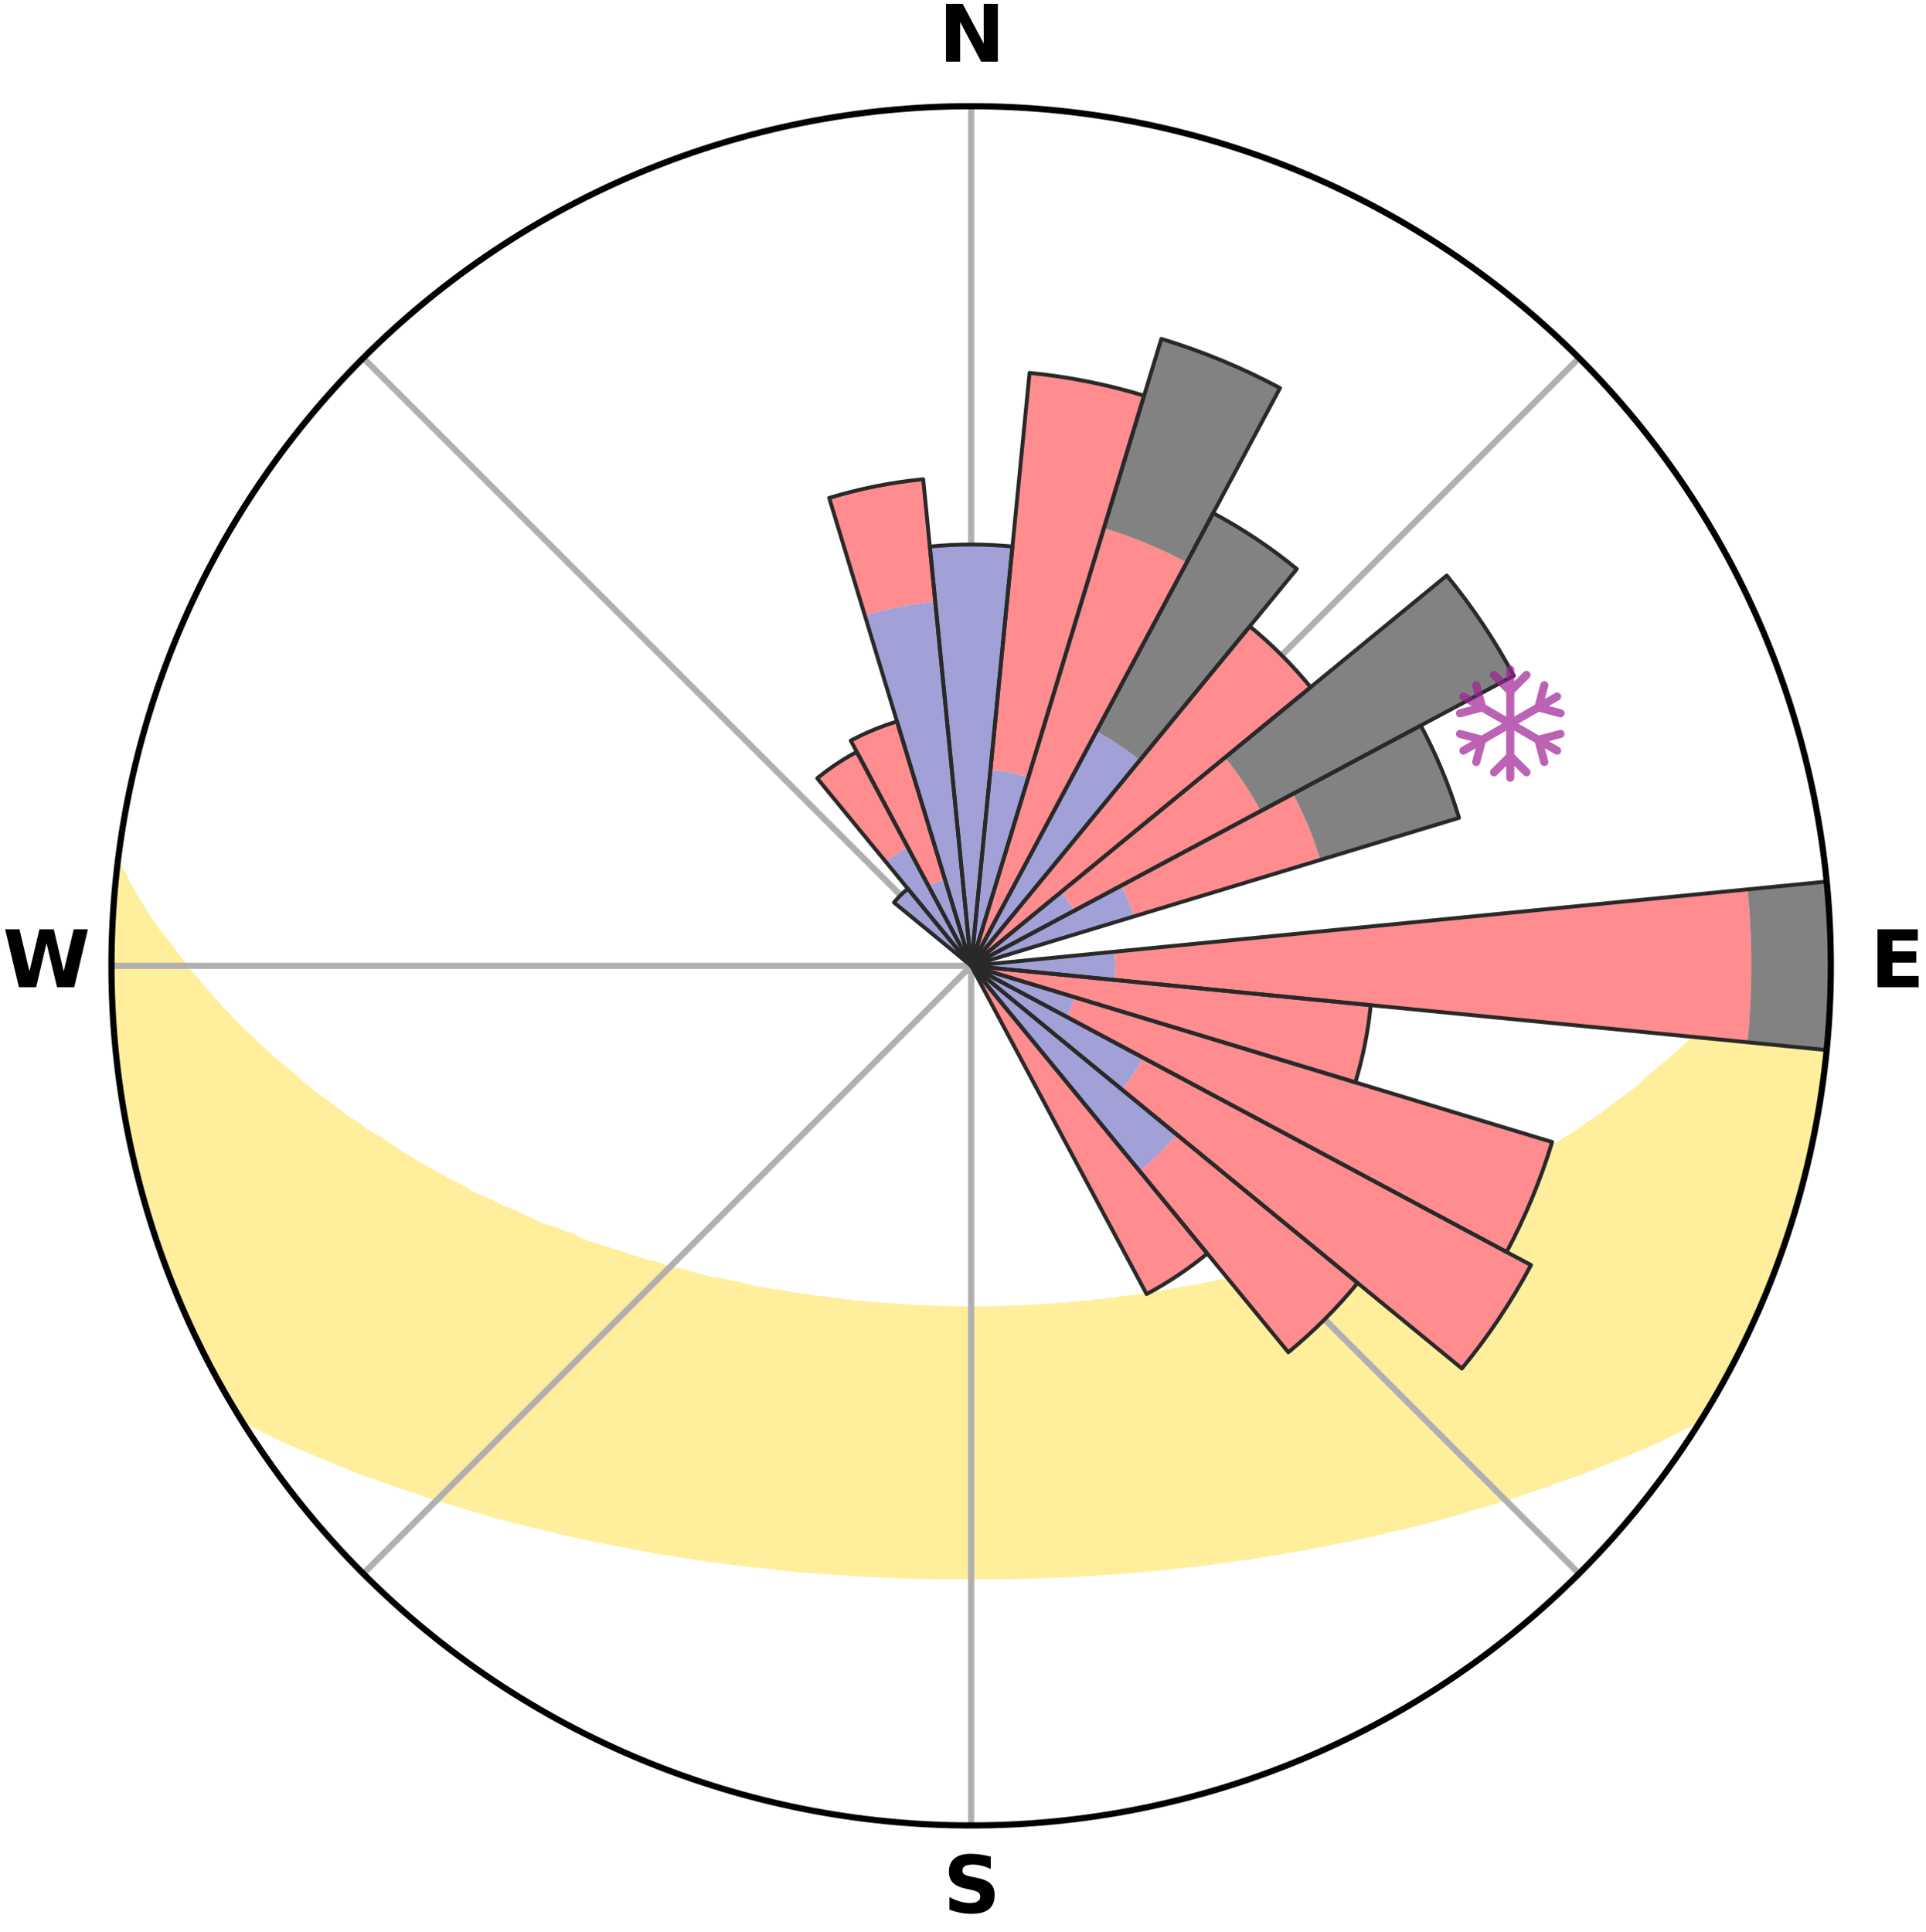<?xml version="1.0" encoding="utf-8" standalone="no"?>
<!DOCTYPE svg PUBLIC "-//W3C//DTD SVG 1.1//EN"
  "http://www.w3.org/Graphics/SVG/1.1/DTD/svg11.dtd">
<svg xmlns:xlink="http://www.w3.org/1999/xlink" width="248.41pt" height="249.158pt" viewBox="0 0 248.41 249.158" xmlns="http://www.w3.org/2000/svg" version="1.1">
 <title>Ski Rose for Monte Volturino</title>
 <defs>
  <style type="text/css">*{stroke-linejoin: round; stroke-linecap: butt}</style>
 </defs>
 <g id="figure_1">
  <g id="patch_1">
   <path d="M 0 249.158 
L 248.41 249.158 
L 248.41 0 
L 0 0 
z
" style="fill: #ffffff"/>
  </g>
  <g id="axes_1">
   <g id="patch_2">
    <path d="M 236.135 124.579 
C 236.135 110.018 233.267 95.599 227.695 82.147 
C 222.122 68.695 213.955 56.471 203.659 46.175 
C 193.363 35.879 181.139 27.711 167.687 22.139 
C 154.235 16.567 139.815 13.699 125.255 13.699 
C 110.694 13.699 96.275 16.567 82.823 22.139 
C 69.371 27.711 57.147 35.879 46.851 46.175 
C 36.555 56.471 28.387 68.695 22.815 82.147 
C 17.243 95.599 14.375 110.018 14.375 124.579 
C 14.375 139.14 17.243 153.559 22.815 167.011 
C 28.387 180.463 36.555 192.687 46.851 202.983 
C 57.147 213.279 69.371 221.447 82.823 227.019 
C 96.275 232.591 110.694 235.459 125.255 235.459 
C 139.815 235.459 154.235 232.591 167.687 227.019 
C 181.139 221.447 193.363 213.279 203.659 202.983 
C 213.955 192.687 222.122 180.463 227.695 167.011 
C 233.267 153.559 236.135 139.14 236.135 124.579 
M 125.255 124.579 
C 125.255 124.579 125.255 124.579 125.255 124.579 
C 125.255 124.579 125.255 124.579 125.255 124.579 
C 125.255 124.579 125.255 124.579 125.255 124.579 
C 125.255 124.579 125.255 124.579 125.255 124.579 
C 125.255 124.579 125.255 124.579 125.255 124.579 
C 125.255 124.579 125.255 124.579 125.255 124.579 
C 125.255 124.579 125.255 124.579 125.255 124.579 
C 125.255 124.579 125.255 124.579 125.255 124.579 
C 125.255 124.579 125.255 124.579 125.255 124.579 
C 125.255 124.579 125.255 124.579 125.255 124.579 
C 125.255 124.579 125.255 124.579 125.255 124.579 
C 125.255 124.579 125.255 124.579 125.255 124.579 
C 125.255 124.579 125.255 124.579 125.255 124.579 
C 125.255 124.579 125.255 124.579 125.255 124.579 
C 125.255 124.579 125.255 124.579 125.255 124.579 
C 125.255 124.579 125.255 124.579 125.255 124.579 
z
" style="fill: #ffffff"/>
   </g>
   <g id="PolyCollection_1">
    <defs>
     <path id="m7835b5c77d" d="M 235.619 -135.206 
L 234.595 -135.107 
L 233.256 -133.079 
L 232.05 -131.111 
L 230.787 -129.187 
L 229.475 -127.308 
L 228.121 -125.477 
L 226.498 -123.696 
L 225.073 -121.965 
L 223.617 -120.284 
L 222.132 -118.654 
L 220.621 -117.074 
L 219.086 -115.544 
L 217.529 -114.066 
L 215.951 -112.639 
L 214.355 -111.263 
L 212.742 -109.939 
L 211.34 -108.624 
L 209.698 -107.399 
L 208.045 -106.225 
L 206.604 -105.049 
L 204.932 -103.973 
L 203.471 -102.888 
L 201.786 -101.909 
L 200.312 -100.913 
L 198.833 -99.96 
L 197.349 -99.049 
L 195.863 -98.18 
L 194.375 -97.352 
L 192.887 -96.565 
L 191.401 -95.818 
L 189.917 -95.111 
L 188.627 -94.352 
L 187.15 -93.72 
L 185.862 -93.029 
L 184.395 -92.469 
L 183.113 -91.844 
L 181.835 -91.251 
L 180.39 -90.792 
L 179.124 -90.261 
L 177.863 -89.758 
L 176.609 -89.284 
L 175.362 -88.838 
L 174.123 -88.418 
L 172.893 -88.025 
L 171.816 -87.542 
L 170.602 -87.198 
L 169.399 -86.876 
L 168.339 -86.462 
L 167.155 -86.184 
L 166.107 -85.811 
L 164.946 -85.575 
L 163.913 -85.241 
L 162.885 -84.925 
L 161.864 -84.627 
L 160.747 -84.462 
L 159.744 -84.197 
L 158.748 -83.948 
L 157.76 -83.715 
L 156.779 -83.495 
L 155.807 -83.29 
L 154.843 -83.098 
L 153.887 -82.919 
L 152.94 -82.751 
L 152.002 -82.595 
L 151.072 -82.449 
L 150.211 -82.212 
L 149.296 -82.087 
L 148.389 -81.972 
L 147.491 -81.864 
L 146.648 -81.672 
L 145.764 -81.581 
L 144.888 -81.497 
L 144.058 -81.334 
L 143.197 -81.264 
L 142.374 -81.119 
L 141.525 -81.062 
L 140.71 -80.934 
L 139.874 -80.887 
L 139.066 -80.776 
L 138.242 -80.737 
L 137.44 -80.64 
L 136.626 -80.609 
L 135.831 -80.526 
L 135.027 -80.5 
L 134.237 -80.43 
L 133.441 -80.408 
L 132.656 -80.35 
L 131.873 -80.299 
L 131.086 -80.285 
L 130.306 -80.245 
L 129.527 -80.211 
L 128.747 -80.203 
L 127.97 -80.18 
L 127.194 -80.173 
L 126.418 -80.16 
L 125.643 -80.153 
L 124.867 -80.154 
L 124.092 -80.16 
L 123.316 -80.173 
L 122.54 -80.193 
L 121.762 -80.203 
L 120.985 -80.233 
L 120.204 -80.245 
L 119.423 -80.285 
L 118.642 -80.332 
L 117.853 -80.35 
L 117.068 -80.409 
L 116.282 -80.474 
L 115.483 -80.5 
L 114.691 -80.578 
L 113.883 -80.609 
L 113.086 -80.7 
L 112.268 -80.737 
L 111.465 -80.842 
L 110.636 -80.887 
L 109.825 -81.008 
L 108.985 -81.062 
L 108.167 -81.199 
L 107.314 -81.265 
L 106.489 -81.42 
L 105.622 -81.498 
L 104.746 -81.582 
L 103.909 -81.765 
L 103.02 -81.865 
L 102.122 -81.973 
L 101.271 -82.188 
L 100.359 -82.315 
L 99.439 -82.451 
L 98.509 -82.597 
L 97.571 -82.753 
L 96.624 -82.921 
L 95.747 -83.21 
L 94.786 -83.403 
L 93.818 -83.61 
L 92.842 -83.83 
L 91.764 -83.951 
L 90.768 -84.2 
L 89.765 -84.465 
L 88.755 -84.746 
L 87.738 -85.044 
L 86.6 -85.244 
L 85.567 -85.578 
L 84.529 -85.931 
L 83.358 -86.188 
L 82.306 -86.581 
L 81.115 -86.88 
L 80.051 -87.316 
L 78.842 -87.661 
L 77.622 -88.029 
L 76.393 -88.423 
L 75.155 -88.843 
L 74.066 -89.398 
L 72.817 -89.871 
L 71.56 -90.372 
L 70.129 -90.798 
L 68.858 -91.359 
L 67.584 -91.95 
L 66.306 -92.573 
L 64.844 -93.131 
L 63.56 -93.819 
L 62.086 -94.449 
L 60.607 -95.118 
L 59.321 -95.91 
L 57.838 -96.654 
L 56.354 -97.438 
L 54.871 -98.263 
L 53.388 -99.13 
L 51.908 -100.038 
L 50.432 -100.987 
L 48.961 -101.98 
L 47.281 -102.955 
L 45.824 -104.037 
L 44.155 -105.109 
L 42.717 -106.281 
L 41.067 -107.451 
L 39.428 -108.672 
L 38.03 -109.983 
L 36.42 -111.303 
L 34.827 -112.674 
L 33.252 -114.097 
L 31.697 -115.571 
L 30.165 -117.095 
L 28.657 -118.671 
L 27.175 -120.297 
L 25.721 -121.973 
L 24.297 -123.698 
L 22.907 -125.472 
L 21.554 -127.295 
L 20.012 -129.174 
L 18.747 -131.093 
L 17.539 -133.056 
L 16.402 -135.06 
L 15.358 -137.1 
L 15.157 -137.123 
L 15.157 -137.123 
L 14.941 -135.201 
L 14.758 -133.275 
L 14.607 -131.347 
L 14.489 -129.415 
L 14.615 -127.476 
L 14.562 -125.545 
L 14.541 -123.613 
L 14.551 -121.68 
L 14.593 -119.747 
L 14.666 -117.815 
L 14.769 -115.884 
L 14.902 -113.953 
L 15.266 -112.047 
L 15.458 -110.124 
L 15.68 -108.203 
L 15.932 -106.285 
L 16.241 -104.375 
L 16.72 -102.497 
L 17.06 -100.593 
L 17.463 -98.701 
L 18.021 -96.846 
L 18.451 -94.96 
L 18.948 -93.089 
L 19.548 -91.25 
L 20.107 -89.397 
L 20.799 -87.589 
L 21.421 -85.757 
L 22.129 -83.957 
L 22.907 -82.185 
L 23.585 -80.372 
L 24.395 -78.615 
L 25.179 -76.845 
L 26.046 -75.115 
L 27 -73.431 
L 27.861 -71.699 
L 28.767 -69.989 
L 29.72 -68.305 
L 30.754 -66.669 
L 32.671 -65.597 
L 34.623 -64.591 
L 36.597 -63.646 
L 38.581 -62.755 
L 40.567 -61.913 
L 42.551 -61.118 
L 44.459 -60.311 
L 46.359 -59.542 
L 48.321 -58.871 
L 50.208 -58.183 
L 52.082 -57.528 
L 53.949 -56.912 
L 55.743 -56.27 
L 57.584 -55.717 
L 59.417 -55.2 
L 61.18 -54.653 
L 62.932 -54.136 
L 64.673 -53.647 
L 66.403 -53.186 
L 68.12 -52.751 
L 69.825 -52.341 
L 71.517 -51.956 
L 73.153 -51.535 
L 74.82 -51.196 
L 76.439 -50.826 
L 78.08 -50.529 
L 79.672 -50.195 
L 81.258 -49.887 
L 82.829 -49.592 
L 84.393 -49.321 
L 85.942 -49.061 
L 87.484 -48.823 
L 88.992 -48.552 
L 90.51 -48.339 
L 92.021 -48.147 
L 93.503 -47.923 
L 94.991 -47.751 
L 96.457 -47.555 
L 97.929 -47.414 
L 99.379 -47.244 
L 100.822 -47.087 
L 102.258 -46.941 
L 103.687 -46.808 
L 105.117 -46.711 
L 106.533 -46.598 
L 107.944 -46.495 
L 109.35 -46.402 
L 110.75 -46.319 
L 112.146 -46.244 
L 113.538 -46.179 
L 114.926 -46.122 
L 116.31 -46.073 
L 117.691 -46.025 
L 119.07 -45.994 
L 120.447 -45.971 
L 121.822 -45.955 
L 123.196 -45.946 
L 124.569 -45.943 
L 125.941 -45.943 
L 127.314 -45.946 
L 128.688 -45.955 
L 130.063 -45.97 
L 131.44 -45.994 
L 132.819 -46.024 
L 134.199 -46.073 
L 135.584 -46.122 
L 136.972 -46.179 
L 138.364 -46.244 
L 139.76 -46.318 
L 141.16 -46.402 
L 142.566 -46.495 
L 143.977 -46.597 
L 145.393 -46.711 
L 146.815 -46.835 
L 148.252 -46.941 
L 149.688 -47.086 
L 151.131 -47.244 
L 152.58 -47.414 
L 154.053 -47.554 
L 155.519 -47.75 
L 157.007 -47.923 
L 158.488 -48.147 
L 160 -48.338 
L 161.518 -48.551 
L 163.026 -48.823 
L 164.568 -49.06 
L 166.117 -49.32 
L 167.681 -49.591 
L 169.252 -49.887 
L 170.838 -50.194 
L 172.43 -50.529 
L 174.071 -50.826 
L 175.69 -51.195 
L 177.357 -51.534 
L 178.994 -51.955 
L 180.685 -52.341 
L 182.39 -52.75 
L 184.108 -53.185 
L 185.837 -53.646 
L 187.578 -54.135 
L 189.331 -54.653 
L 191.093 -55.2 
L 192.926 -55.716 
L 194.767 -56.269 
L 196.561 -56.912 
L 198.429 -57.527 
L 200.302 -58.183 
L 202.19 -58.87 
L 204.152 -59.541 
L 206.051 -60.311 
L 207.96 -61.117 
L 209.944 -61.912 
L 211.93 -62.754 
L 213.914 -63.645 
L 215.888 -64.59 
L 217.84 -65.596 
L 219.757 -66.668 
L 220.788 -68.306 
L 221.759 -69.98 
L 222.659 -71.693 
L 223.606 -73.381 
L 224.465 -75.115 
L 225.31 -76.855 
L 226.076 -78.632 
L 226.914 -80.376 
L 227.689 -82.149 
L 228.266 -84.002 
L 229.102 -85.752 
L 229.745 -87.577 
L 230.321 -89.424 
L 230.989 -91.241 
L 231.459 -93.12 
L 232.067 -94.958 
L 232.56 -96.828 
L 233.07 -98.695 
L 233.426 -100.598 
L 233.852 -102.485 
L 234.235 -104.381 
L 234.574 -106.285 
L 234.87 -108.197 
L 235.124 -110.114 
L 235.422 -112.027 
L 235.59 -113.955 
L 235.719 -115.885 
L 235.808 -117.817 
L 235.987 -119.744 
L 236.077 -121.677 
L 236.056 -123.612 
L 236.129 -125.547 
L 236.038 -127.48 
L 235.985 -129.414 
L 235.828 -131.342 
L 235.766 -133.276 
L 235.619 -135.206 
z
" style="stroke: #ffee9c"/>
    </defs>
    <g clip-path="url(#p882dc43a65)">
     <use xlink:href="#m7835b5c77d" x="0" y="249.158" style="fill: #ffee9c; stroke: #ffee9c"/>
    </g>
   </g>
   <g id="matplotlib.axis_1">
    <g id="xtick_1">
     <g id="line2d_1">
      <path d="M 125.255 124.579 
L 125.255 13.699 
" clip-path="url(#p882dc43a65)" style="fill: none; stroke: #b0b0b0; stroke-width: 0.8; stroke-linecap: square"/>
     </g>
     <g id="text_1">
      <!-- N -->
      <g transform="translate(121.07 7.958) scale(0.1 -0.1)">
       <defs>
        <path id="DejaVuSans-Bold-4e" d="M 588 4666 
L 1931 4666 
L 3628 1466 
L 3628 4666 
L 4769 4666 
L 4769 0 
L 3425 0 
L 1728 3200 
L 1728 0 
L 588 0 
L 588 4666 
z
" transform="scale(0.016)"/>
       </defs>
       <use xlink:href="#DejaVuSans-Bold-4e"/>
      </g>
     </g>
    </g>
    <g id="xtick_2">
     <g id="line2d_2">
      <path d="M 125.255 124.579 
L 203.659 46.175 
" clip-path="url(#p882dc43a65)" style="fill: none; stroke: #b0b0b0; stroke-width: 0.8; stroke-linecap: square"/>
     </g>
    </g>
    <g id="xtick_3">
     <g id="line2d_3">
      <path d="M 125.255 124.579 
L 236.135 124.579 
" clip-path="url(#p882dc43a65)" style="fill: none; stroke: #b0b0b0; stroke-width: 0.8; stroke-linecap: square"/>
     </g>
     <g id="text_2">
      <!-- E -->
      <g transform="translate(241.219 127.338) scale(0.1 -0.1)">
       <defs>
        <path id="DejaVuSans-Bold-45" d="M 588 4666 
L 3834 4666 
L 3834 3756 
L 1791 3756 
L 1791 2888 
L 3713 2888 
L 3713 1978 
L 1791 1978 
L 1791 909 
L 3903 909 
L 3903 0 
L 588 0 
L 588 4666 
z
" transform="scale(0.016)"/>
       </defs>
       <use xlink:href="#DejaVuSans-Bold-45"/>
      </g>
     </g>
    </g>
    <g id="xtick_4">
     <g id="line2d_4">
      <path d="M 125.255 124.579 
L 203.659 202.983 
" clip-path="url(#p882dc43a65)" style="fill: none; stroke: #b0b0b0; stroke-width: 0.8; stroke-linecap: square"/>
     </g>
    </g>
    <g id="xtick_5">
     <g id="line2d_5">
      <path d="M 125.255 124.579 
L 125.255 235.459 
" clip-path="url(#p882dc43a65)" style="fill: none; stroke: #b0b0b0; stroke-width: 0.8; stroke-linecap: square"/>
     </g>
     <g id="text_3">
      <!-- S -->
      <g transform="translate(121.654 246.718) scale(0.1 -0.1)">
       <defs>
        <path id="DejaVuSans-Bold-53" d="M 3834 4519 
L 3834 3531 
Q 3450 3703 3084 3790 
Q 2719 3878 2394 3878 
Q 1963 3878 1756 3759 
Q 1550 3641 1550 3391 
Q 1550 3203 1689 3098 
Q 1828 2994 2194 2919 
L 2706 2816 
Q 3484 2659 3812 2340 
Q 4141 2022 4141 1434 
Q 4141 663 3683 286 
Q 3225 -91 2284 -91 
Q 1841 -91 1394 -6 
Q 947 78 500 244 
L 500 1259 
Q 947 1022 1364 901 
Q 1781 781 2169 781 
Q 2563 781 2772 912 
Q 2981 1044 2981 1288 
Q 2981 1506 2839 1625 
Q 2697 1744 2272 1838 
L 1806 1941 
Q 1106 2091 782 2419 
Q 459 2747 459 3303 
Q 459 4000 909 4375 
Q 1359 4750 2203 4750 
Q 2588 4750 2994 4692 
Q 3400 4634 3834 4519 
z
" transform="scale(0.016)"/>
       </defs>
       <use xlink:href="#DejaVuSans-Bold-53"/>
      </g>
     </g>
    </g>
    <g id="xtick_6">
     <g id="line2d_6">
      <path d="M 125.255 124.579 
L 46.851 202.983 
" clip-path="url(#p882dc43a65)" style="fill: none; stroke: #b0b0b0; stroke-width: 0.8; stroke-linecap: square"/>
     </g>
    </g>
    <g id="xtick_7">
     <g id="line2d_7">
      <path d="M 125.255 124.579 
L 14.375 124.579 
" clip-path="url(#p882dc43a65)" style="fill: none; stroke: #b0b0b0; stroke-width: 0.8; stroke-linecap: square"/>
     </g>
     <g id="text_4">
      <!-- W -->
      <g transform="translate(0.36 127.338) scale(0.1 -0.1)">
       <defs>
        <path id="DejaVuSans-Bold-57" d="M 191 4666 
L 1344 4666 
L 2150 1275 
L 2950 4666 
L 4109 4666 
L 4909 1275 
L 5716 4666 
L 6859 4666 
L 5759 0 
L 4372 0 
L 3525 3547 
L 2688 0 
L 1300 0 
L 191 4666 
z
" transform="scale(0.016)"/>
       </defs>
       <use xlink:href="#DejaVuSans-Bold-57"/>
      </g>
     </g>
    </g>
    <g id="xtick_8">
     <g id="line2d_8">
      <path d="M 125.255 124.579 
L 46.851 46.175 
" clip-path="url(#p882dc43a65)" style="fill: none; stroke: #b0b0b0; stroke-width: 0.8; stroke-linecap: square"/>
     </g>
    </g>
   </g>
   <g id="matplotlib.axis_2"/>
   <g id="patch_3">
    <path d="M 125.255 124.579 
C 125.255 124.579 125.255 124.579 125.255 124.579 
C 125.255 124.579 125.255 124.579 125.255 124.579 
L 125.255 124.579 
C 125.255 124.579 125.255 124.579 125.255 124.579 
C 125.255 124.579 125.255 124.579 125.255 124.579 
z
" clip-path="url(#p882dc43a65)" style="fill: #d9d9d9"/>
   </g>
   <g id="patch_4">
    <path d="M 125.255 124.579 
C 125.255 124.579 125.255 124.579 125.255 124.579 
C 125.255 124.579 125.255 124.579 125.255 124.579 
L 125.255 124.579 
C 125.255 124.579 125.255 124.579 125.255 124.579 
C 125.255 124.579 125.255 124.579 125.255 124.579 
z
" clip-path="url(#p882dc43a65)" style="fill: #d9d9d9"/>
   </g>
   <g id="patch_5">
    <path d="M 125.255 124.579 
C 125.255 124.579 125.255 124.579 125.255 124.579 
C 125.255 124.579 125.255 124.579 125.255 124.579 
L 125.255 124.579 
C 125.255 124.579 125.255 124.579 125.255 124.579 
C 125.255 124.579 125.255 124.579 125.255 124.579 
z
" clip-path="url(#p882dc43a65)" style="fill: #d9d9d9"/>
   </g>
   <g id="patch_6">
    <path d="M 125.255 124.579 
C 125.255 124.579 125.255 124.579 125.255 124.579 
C 125.255 124.579 125.255 124.579 125.255 124.579 
L 125.255 124.579 
C 125.255 124.579 125.255 124.579 125.255 124.579 
C 125.255 124.579 125.255 124.579 125.255 124.579 
z
" clip-path="url(#p882dc43a65)" style="fill: #d9d9d9"/>
   </g>
   <g id="patch_7">
    <path d="M 125.255 124.579 
C 125.255 124.579 125.255 124.579 125.255 124.579 
C 125.255 124.579 125.255 124.579 125.255 124.579 
L 125.255 124.579 
C 125.255 124.579 125.255 124.579 125.255 124.579 
C 125.255 124.579 125.255 124.579 125.255 124.579 
z
" clip-path="url(#p882dc43a65)" style="fill: #d9d9d9"/>
   </g>
   <g id="patch_8">
    <path d="M 125.255 124.579 
C 125.255 124.579 125.255 124.579 125.255 124.579 
C 125.255 124.579 125.255 124.579 125.255 124.579 
L 125.255 124.579 
C 125.255 124.579 125.255 124.579 125.255 124.579 
C 125.255 124.579 125.255 124.579 125.255 124.579 
z
" clip-path="url(#p882dc43a65)" style="fill: #d9d9d9"/>
   </g>
   <g id="patch_9">
    <path d="M 125.255 124.579 
C 125.255 124.579 125.255 124.579 125.255 124.579 
C 125.255 124.579 125.255 124.579 125.255 124.579 
L 125.255 124.579 
C 125.255 124.579 125.255 124.579 125.255 124.579 
C 125.255 124.579 125.255 124.579 125.255 124.579 
z
" clip-path="url(#p882dc43a65)" style="fill: #d9d9d9"/>
   </g>
   <g id="patch_10">
    <path d="M 125.255 124.579 
C 125.255 124.579 125.255 124.579 125.255 124.579 
C 125.255 124.579 125.255 124.579 125.255 124.579 
L 125.255 124.579 
C 125.255 124.579 125.255 124.579 125.255 124.579 
C 125.255 124.579 125.255 124.579 125.255 124.579 
z
" clip-path="url(#p882dc43a65)" style="fill: #d9d9d9"/>
   </g>
   <g id="patch_11">
    <path d="M 125.255 124.579 
C 125.255 124.579 125.255 124.579 125.255 124.579 
C 125.255 124.579 125.255 124.579 125.255 124.579 
L 125.255 124.579 
C 125.255 124.579 125.255 124.579 125.255 124.579 
C 125.255 124.579 125.255 124.579 125.255 124.579 
z
" clip-path="url(#p882dc43a65)" style="fill: #d9d9d9"/>
   </g>
   <g id="patch_12">
    <path d="M 125.255 124.579 
C 125.255 124.579 125.255 124.579 125.255 124.579 
C 125.255 124.579 125.255 124.579 125.255 124.579 
L 125.255 124.579 
C 125.255 124.579 125.255 124.579 125.255 124.579 
C 125.255 124.579 125.255 124.579 125.255 124.579 
z
" clip-path="url(#p882dc43a65)" style="fill: #d9d9d9"/>
   </g>
   <g id="patch_13">
    <path d="M 125.255 124.579 
C 125.255 124.579 125.255 124.579 125.255 124.579 
C 125.255 124.579 125.255 124.579 125.255 124.579 
L 125.255 124.579 
C 125.255 124.579 125.255 124.579 125.255 124.579 
C 125.255 124.579 125.255 124.579 125.255 124.579 
z
" clip-path="url(#p882dc43a65)" style="fill: #d9d9d9"/>
   </g>
   <g id="patch_14">
    <path d="M 125.255 124.579 
C 125.255 124.579 125.255 124.579 125.255 124.579 
C 125.255 124.579 125.255 124.579 125.255 124.579 
L 125.255 124.579 
C 125.255 124.579 125.255 124.579 125.255 124.579 
C 125.255 124.579 125.255 124.579 125.255 124.579 
z
" clip-path="url(#p882dc43a65)" style="fill: #d9d9d9"/>
   </g>
   <g id="patch_15">
    <path d="M 125.255 124.579 
C 125.255 124.579 125.255 124.579 125.255 124.579 
C 125.255 124.579 125.255 124.579 125.255 124.579 
L 125.255 124.579 
C 125.255 124.579 125.255 124.579 125.255 124.579 
C 125.255 124.579 125.255 124.579 125.255 124.579 
z
" clip-path="url(#p882dc43a65)" style="fill: #d9d9d9"/>
   </g>
   <g id="patch_16">
    <path d="M 125.255 124.579 
C 125.255 124.579 125.255 124.579 125.255 124.579 
C 125.255 124.579 125.255 124.579 125.255 124.579 
L 125.255 124.579 
C 125.255 124.579 125.255 124.579 125.255 124.579 
C 125.255 124.579 125.255 124.579 125.255 124.579 
z
" clip-path="url(#p882dc43a65)" style="fill: #d9d9d9"/>
   </g>
   <g id="patch_17">
    <path d="M 125.255 124.579 
C 125.255 124.579 125.255 124.579 125.255 124.579 
C 125.255 124.579 125.255 124.579 125.255 124.579 
L 125.255 124.579 
C 125.255 124.579 125.255 124.579 125.255 124.579 
C 125.255 124.579 125.255 124.579 125.255 124.579 
z
" clip-path="url(#p882dc43a65)" style="fill: #d9d9d9"/>
   </g>
   <g id="patch_18">
    <path d="M 125.255 124.579 
C 125.255 124.579 125.255 124.579 125.255 124.579 
C 125.255 124.579 125.255 124.579 125.255 124.579 
L 125.255 124.579 
C 125.255 124.579 125.255 124.579 125.255 124.579 
C 125.255 124.579 125.255 124.579 125.255 124.579 
z
" clip-path="url(#p882dc43a65)" style="fill: #d9d9d9"/>
   </g>
   <g id="patch_19">
    <path d="M 125.255 124.579 
C 125.255 124.579 125.255 124.579 125.255 124.579 
C 125.255 124.579 125.255 124.579 125.255 124.579 
L 125.255 124.579 
C 125.255 124.579 125.255 124.579 125.255 124.579 
C 125.255 124.579 125.255 124.579 125.255 124.579 
z
" clip-path="url(#p882dc43a65)" style="fill: #d9d9d9"/>
   </g>
   <g id="patch_20">
    <path d="M 125.255 124.579 
C 125.255 124.579 125.255 124.579 125.255 124.579 
C 125.255 124.579 125.255 124.579 125.255 124.579 
L 125.255 124.579 
C 125.255 124.579 125.255 124.579 125.255 124.579 
C 125.255 124.579 125.255 124.579 125.255 124.579 
z
" clip-path="url(#p882dc43a65)" style="fill: #d9d9d9"/>
   </g>
   <g id="patch_21">
    <path d="M 125.255 124.579 
C 125.255 124.579 125.255 124.579 125.255 124.579 
C 125.255 124.579 125.255 124.579 125.255 124.579 
L 125.255 124.579 
C 125.255 124.579 125.255 124.579 125.255 124.579 
C 125.255 124.579 125.255 124.579 125.255 124.579 
z
" clip-path="url(#p882dc43a65)" style="fill: #d9d9d9"/>
   </g>
   <g id="patch_22">
    <path d="M 125.255 124.579 
C 125.255 124.579 125.255 124.579 125.255 124.579 
C 125.255 124.579 125.255 124.579 125.255 124.579 
L 125.255 124.579 
C 125.255 124.579 125.255 124.579 125.255 124.579 
C 125.255 124.579 125.255 124.579 125.255 124.579 
z
" clip-path="url(#p882dc43a65)" style="fill: #d9d9d9"/>
   </g>
   <g id="patch_23">
    <path d="M 125.255 124.579 
C 125.255 124.579 125.255 124.579 125.255 124.579 
C 125.255 124.579 125.255 124.579 125.255 124.579 
L 125.255 124.579 
C 125.255 124.579 125.255 124.579 125.255 124.579 
C 125.255 124.579 125.255 124.579 125.255 124.579 
z
" clip-path="url(#p882dc43a65)" style="fill: #d9d9d9"/>
   </g>
   <g id="patch_24">
    <path d="M 125.255 124.579 
C 125.255 124.579 125.255 124.579 125.255 124.579 
C 125.255 124.579 125.255 124.579 125.255 124.579 
L 125.255 124.579 
C 125.255 124.579 125.255 124.579 125.255 124.579 
C 125.255 124.579 125.255 124.579 125.255 124.579 
z
" clip-path="url(#p882dc43a65)" style="fill: #d9d9d9"/>
   </g>
   <g id="patch_25">
    <path d="M 125.255 124.579 
C 125.255 124.579 125.255 124.579 125.255 124.579 
C 125.255 124.579 125.255 124.579 125.255 124.579 
L 125.255 124.579 
C 125.255 124.579 125.255 124.579 125.255 124.579 
C 125.255 124.579 125.255 124.579 125.255 124.579 
z
" clip-path="url(#p882dc43a65)" style="fill: #d9d9d9"/>
   </g>
   <g id="patch_26">
    <path d="M 125.255 124.579 
C 125.255 124.579 125.255 124.579 125.255 124.579 
C 125.255 124.579 125.255 124.579 125.255 124.579 
L 125.255 124.579 
C 125.255 124.579 125.255 124.579 125.255 124.579 
C 125.255 124.579 125.255 124.579 125.255 124.579 
z
" clip-path="url(#p882dc43a65)" style="fill: #d9d9d9"/>
   </g>
   <g id="patch_27">
    <path d="M 125.255 124.579 
C 125.255 124.579 125.255 124.579 125.255 124.579 
C 125.255 124.579 125.255 124.579 125.255 124.579 
L 125.255 124.579 
C 125.255 124.579 125.255 124.579 125.255 124.579 
C 125.255 124.579 125.255 124.579 125.255 124.579 
z
" clip-path="url(#p882dc43a65)" style="fill: #d9d9d9"/>
   </g>
   <g id="patch_28">
    <path d="M 125.255 124.579 
C 125.255 124.579 125.255 124.579 125.255 124.579 
C 125.255 124.579 125.255 124.579 125.255 124.579 
L 125.255 124.579 
C 125.255 124.579 125.255 124.579 125.255 124.579 
C 125.255 124.579 125.255 124.579 125.255 124.579 
z
" clip-path="url(#p882dc43a65)" style="fill: #d9d9d9"/>
   </g>
   <g id="patch_29">
    <path d="M 125.255 124.579 
C 125.255 124.579 125.255 124.579 125.255 124.579 
C 125.255 124.579 125.255 124.579 125.255 124.579 
L 125.255 124.579 
C 125.255 124.579 125.255 124.579 125.255 124.579 
C 125.255 124.579 125.255 124.579 125.255 124.579 
z
" clip-path="url(#p882dc43a65)" style="fill: #d9d9d9"/>
   </g>
   <g id="patch_30">
    <path d="M 125.255 124.579 
C 125.255 124.579 125.255 124.579 125.255 124.579 
C 125.255 124.579 125.255 124.579 125.255 124.579 
L 125.255 124.579 
C 125.255 124.579 125.255 124.579 125.255 124.579 
C 125.255 124.579 125.255 124.579 125.255 124.579 
z
" clip-path="url(#p882dc43a65)" style="fill: #d9d9d9"/>
   </g>
   <g id="patch_31">
    <path d="M 125.255 124.579 
C 125.255 124.579 125.255 124.579 125.255 124.579 
C 125.255 124.579 125.255 124.579 125.255 124.579 
L 125.255 124.579 
C 125.255 124.579 125.255 124.579 125.255 124.579 
C 125.255 124.579 125.255 124.579 125.255 124.579 
z
" clip-path="url(#p882dc43a65)" style="fill: #d9d9d9"/>
   </g>
   <g id="patch_32">
    <path d="M 125.255 124.579 
C 125.255 124.579 125.255 124.579 125.255 124.579 
C 125.255 124.579 125.255 124.579 125.255 124.579 
L 125.255 124.579 
C 125.255 124.579 125.255 124.579 125.255 124.579 
C 125.255 124.579 125.255 124.579 125.255 124.579 
z
" clip-path="url(#p882dc43a65)" style="fill: #d9d9d9"/>
   </g>
   <g id="patch_33">
    <path d="M 125.255 124.579 
C 125.255 124.579 125.255 124.579 125.255 124.579 
C 125.255 124.579 125.255 124.579 125.255 124.579 
L 125.255 124.579 
C 125.255 124.579 125.255 124.579 125.255 124.579 
C 125.255 124.579 125.255 124.579 125.255 124.579 
z
" clip-path="url(#p882dc43a65)" style="fill: #d9d9d9"/>
   </g>
   <g id="patch_34">
    <path d="M 125.255 124.579 
C 125.255 124.579 125.255 124.579 125.255 124.579 
C 125.255 124.579 125.255 124.579 125.255 124.579 
L 125.255 124.579 
C 125.255 124.579 125.255 124.579 125.255 124.579 
C 125.255 124.579 125.255 124.579 125.255 124.579 
z
" clip-path="url(#p882dc43a65)" style="fill: #d9d9d9"/>
   </g>
   <g id="patch_35">
    <path d="M 125.255 124.579 
C 125.255 124.579 125.255 124.579 125.255 124.579 
C 125.255 124.579 125.255 124.579 125.255 124.579 
L 130.581 70.499 
C 128.811 70.324 127.034 70.237 125.255 70.237 
C 123.476 70.237 121.699 70.324 119.928 70.499 
z
" clip-path="url(#p882dc43a65)" style="fill: #a1a1d8"/>
   </g>
   <g id="patch_36">
    <path d="M 125.255 124.579 
C 125.255 124.579 125.255 124.579 125.255 124.579 
C 125.255 124.579 125.255 124.579 125.255 124.579 
L 132.644 100.222 
C 131.846 99.98 131.038 99.777 130.221 99.615 
C 129.403 99.452 128.579 99.33 127.75 99.248 
z
" clip-path="url(#p882dc43a65)" style="fill: #a1a1d8"/>
   </g>
   <g id="patch_37">
    <path d="M 125.255 124.579 
C 125.255 124.579 125.255 124.579 125.255 124.579 
C 125.255 124.579 125.255 124.579 125.255 124.579 
L 125.255 124.579 
C 125.255 124.579 125.255 124.579 125.255 124.579 
C 125.255 124.579 125.255 124.579 125.255 124.579 
z
" clip-path="url(#p882dc43a65)" style="fill: #a1a1d8"/>
   </g>
   <g id="patch_38">
    <path d="M 125.255 124.579 
C 125.255 124.579 125.255 124.579 125.255 124.579 
C 125.255 124.579 125.255 124.579 125.255 124.579 
L 147.003 98.079 
C 146.135 97.368 145.233 96.699 144.3 96.075 
C 143.367 95.452 142.404 94.875 141.415 94.346 
z
" clip-path="url(#p882dc43a65)" style="fill: #a1a1d8"/>
   </g>
   <g id="patch_39">
    <path d="M 125.255 124.579 
C 125.255 124.579 125.255 124.579 125.255 124.579 
C 125.255 124.579 125.255 124.579 125.255 124.579 
L 125.255 124.579 
C 125.255 124.579 125.255 124.579 125.255 124.579 
C 125.255 124.579 125.255 124.579 125.255 124.579 
z
" clip-path="url(#p882dc43a65)" style="fill: #a1a1d8"/>
   </g>
   <g id="patch_40">
    <path d="M 125.255 124.579 
C 125.255 124.579 125.255 124.579 125.255 124.579 
C 125.255 124.579 125.255 124.579 125.255 124.579 
L 138.513 117.492 
C 138.281 117.058 138.028 116.636 137.755 116.227 
C 137.481 115.818 137.188 115.422 136.876 115.042 
z
" clip-path="url(#p882dc43a65)" style="fill: #a1a1d8"/>
   </g>
   <g id="patch_41">
    <path d="M 125.255 124.579 
C 125.255 124.579 125.255 124.579 125.255 124.579 
C 125.255 124.579 125.255 124.579 125.255 124.579 
L 146.267 118.205 
C 146.058 117.517 145.816 116.84 145.541 116.176 
C 145.266 115.512 144.958 114.862 144.62 114.228 
z
" clip-path="url(#p882dc43a65)" style="fill: #a1a1d8"/>
   </g>
   <g id="patch_42">
    <path d="M 125.255 124.579 
C 125.255 124.579 125.255 124.579 125.255 124.579 
C 125.255 124.579 125.255 124.579 125.255 124.579 
L 125.255 124.579 
C 125.255 124.579 125.255 124.579 125.255 124.579 
C 125.255 124.579 125.255 124.579 125.255 124.579 
z
" clip-path="url(#p882dc43a65)" style="fill: #a1a1d8"/>
   </g>
   <g id="patch_43">
    <path d="M 125.255 124.579 
C 125.255 124.579 125.255 124.579 125.255 124.579 
C 125.255 124.579 125.255 124.579 125.255 124.579 
L 143.781 126.404 
C 143.84 125.797 143.87 125.188 143.87 124.579 
C 143.87 123.97 143.84 123.361 143.781 122.754 
z
" clip-path="url(#p882dc43a65)" style="fill: #a1a1d8"/>
   </g>
   <g id="patch_44">
    <path d="M 125.255 124.579 
C 125.255 124.579 125.255 124.579 125.255 124.579 
C 125.255 124.579 125.255 124.579 125.255 124.579 
L 125.255 124.579 
C 125.255 124.579 125.255 124.579 125.255 124.579 
C 125.255 124.579 125.255 124.579 125.255 124.579 
z
" clip-path="url(#p882dc43a65)" style="fill: #a1a1d8"/>
   </g>
   <g id="patch_45">
    <path d="M 125.255 124.579 
C 125.255 124.579 125.255 124.579 125.255 124.579 
C 125.255 124.579 125.255 124.579 125.255 124.579 
L 137.598 131.176 
C 137.813 130.772 138.009 130.358 138.185 129.935 
C 138.36 129.512 138.514 129.08 138.647 128.642 
z
" clip-path="url(#p882dc43a65)" style="fill: #a1a1d8"/>
   </g>
   <g id="patch_46">
    <path d="M 125.255 124.579 
C 125.255 124.579 125.255 124.579 125.255 124.579 
C 125.255 124.579 125.255 124.579 125.255 124.579 
L 144.7 140.538 
C 145.223 139.901 145.713 139.239 146.171 138.555 
C 146.628 137.87 147.052 137.163 147.44 136.437 
z
" clip-path="url(#p882dc43a65)" style="fill: #a1a1d8"/>
   </g>
   <g id="patch_47">
    <path d="M 125.255 124.579 
C 125.255 124.579 125.255 124.579 125.255 124.579 
C 125.255 124.579 125.255 124.579 125.255 124.579 
L 147.003 151.079 
C 147.87 150.367 148.702 149.613 149.495 148.819 
C 150.289 148.026 151.043 147.194 151.755 146.327 
z
" clip-path="url(#p882dc43a65)" style="fill: #a1a1d8"/>
   </g>
   <g id="patch_48">
    <path d="M 125.255 124.579 
C 125.255 124.579 125.255 124.579 125.255 124.579 
C 125.255 124.579 125.255 124.579 125.255 124.579 
L 125.255 124.579 
C 125.255 124.579 125.255 124.579 125.255 124.579 
C 125.255 124.579 125.255 124.579 125.255 124.579 
z
" clip-path="url(#p882dc43a65)" style="fill: #a1a1d8"/>
   </g>
   <g id="patch_49">
    <path d="M 125.255 124.579 
C 125.255 124.579 125.255 124.579 125.255 124.579 
C 125.255 124.579 125.255 124.579 125.255 124.579 
L 125.255 124.579 
C 125.255 124.579 125.255 124.579 125.255 124.579 
C 125.255 124.579 125.255 124.579 125.255 124.579 
z
" clip-path="url(#p882dc43a65)" style="fill: #a1a1d8"/>
   </g>
   <g id="patch_50">
    <path d="M 125.255 124.579 
C 125.255 124.579 125.255 124.579 125.255 124.579 
C 125.255 124.579 125.255 124.579 125.255 124.579 
L 125.255 124.579 
C 125.255 124.579 125.255 124.579 125.255 124.579 
C 125.255 124.579 125.255 124.579 125.255 124.579 
z
" clip-path="url(#p882dc43a65)" style="fill: #a1a1d8"/>
   </g>
   <g id="patch_51">
    <path d="M 125.255 124.579 
C 125.255 124.579 125.255 124.579 125.255 124.579 
C 125.255 124.579 125.255 124.579 125.255 124.579 
L 125.255 124.579 
C 125.255 124.579 125.255 124.579 125.255 124.579 
C 125.255 124.579 125.255 124.579 125.255 124.579 
z
" clip-path="url(#p882dc43a65)" style="fill: #a1a1d8"/>
   </g>
   <g id="patch_52">
    <path d="M 125.255 124.579 
C 125.255 124.579 125.255 124.579 125.255 124.579 
C 125.255 124.579 125.255 124.579 125.255 124.579 
L 125.255 124.579 
C 125.255 124.579 125.255 124.579 125.255 124.579 
C 125.255 124.579 125.255 124.579 125.255 124.579 
z
" clip-path="url(#p882dc43a65)" style="fill: #a1a1d8"/>
   </g>
   <g id="patch_53">
    <path d="M 125.255 124.579 
C 125.255 124.579 125.255 124.579 125.255 124.579 
C 125.255 124.579 125.255 124.579 125.255 124.579 
L 125.255 124.579 
C 125.255 124.579 125.255 124.579 125.255 124.579 
C 125.255 124.579 125.255 124.579 125.255 124.579 
z
" clip-path="url(#p882dc43a65)" style="fill: #a1a1d8"/>
   </g>
   <g id="patch_54">
    <path d="M 125.255 124.579 
C 125.255 124.579 125.255 124.579 125.255 124.579 
C 125.255 124.579 125.255 124.579 125.255 124.579 
L 125.255 124.579 
C 125.255 124.579 125.255 124.579 125.255 124.579 
C 125.255 124.579 125.255 124.579 125.255 124.579 
z
" clip-path="url(#p882dc43a65)" style="fill: #a1a1d8"/>
   </g>
   <g id="patch_55">
    <path d="M 125.255 124.579 
C 125.255 124.579 125.255 124.579 125.255 124.579 
C 125.255 124.579 125.255 124.579 125.255 124.579 
L 125.255 124.579 
C 125.255 124.579 125.255 124.579 125.255 124.579 
C 125.255 124.579 125.255 124.579 125.255 124.579 
z
" clip-path="url(#p882dc43a65)" style="fill: #a1a1d8"/>
   </g>
   <g id="patch_56">
    <path d="M 125.255 124.579 
C 125.255 124.579 125.255 124.579 125.255 124.579 
C 125.255 124.579 125.255 124.579 125.255 124.579 
L 125.255 124.579 
C 125.255 124.579 125.255 124.579 125.255 124.579 
C 125.255 124.579 125.255 124.579 125.255 124.579 
z
" clip-path="url(#p882dc43a65)" style="fill: #a1a1d8"/>
   </g>
   <g id="patch_57">
    <path d="M 125.255 124.579 
C 125.255 124.579 125.255 124.579 125.255 124.579 
C 125.255 124.579 125.255 124.579 125.255 124.579 
L 125.255 124.579 
C 125.255 124.579 125.255 124.579 125.255 124.579 
C 125.255 124.579 125.255 124.579 125.255 124.579 
z
" clip-path="url(#p882dc43a65)" style="fill: #a1a1d8"/>
   </g>
   <g id="patch_58">
    <path d="M 125.255 124.579 
C 125.255 124.579 125.255 124.579 125.255 124.579 
C 125.255 124.579 125.255 124.579 125.255 124.579 
L 125.255 124.579 
C 125.255 124.579 125.255 124.579 125.255 124.579 
C 125.255 124.579 125.255 124.579 125.255 124.579 
z
" clip-path="url(#p882dc43a65)" style="fill: #a1a1d8"/>
   </g>
   <g id="patch_59">
    <path d="M 125.255 124.579 
C 125.255 124.579 125.255 124.579 125.255 124.579 
C 125.255 124.579 125.255 124.579 125.255 124.579 
L 125.255 124.579 
C 125.255 124.579 125.255 124.579 125.255 124.579 
C 125.255 124.579 125.255 124.579 125.255 124.579 
z
" clip-path="url(#p882dc43a65)" style="fill: #a1a1d8"/>
   </g>
   <g id="patch_60">
    <path d="M 125.255 124.579 
C 125.255 124.579 125.255 124.579 125.255 124.579 
C 125.255 124.579 125.255 124.579 125.255 124.579 
L 125.255 124.579 
C 125.255 124.579 125.255 124.579 125.255 124.579 
C 125.255 124.579 125.255 124.579 125.255 124.579 
z
" clip-path="url(#p882dc43a65)" style="fill: #a1a1d8"/>
   </g>
   <g id="patch_61">
    <path d="M 125.255 124.579 
C 125.255 124.579 125.255 124.579 125.255 124.579 
C 125.255 124.579 125.255 124.579 125.255 124.579 
L 125.255 124.579 
C 125.255 124.579 125.255 124.579 125.255 124.579 
C 125.255 124.579 125.255 124.579 125.255 124.579 
z
" clip-path="url(#p882dc43a65)" style="fill: #a1a1d8"/>
   </g>
   <g id="patch_62">
    <path d="M 125.255 124.579 
C 125.255 124.579 125.255 124.579 125.255 124.579 
C 125.255 124.579 125.255 124.579 125.255 124.579 
L 125.255 124.579 
C 125.255 124.579 125.255 124.579 125.255 124.579 
C 125.255 124.579 125.255 124.579 125.255 124.579 
z
" clip-path="url(#p882dc43a65)" style="fill: #a1a1d8"/>
   </g>
   <g id="patch_63">
    <path d="M 125.255 124.579 
C 125.255 124.579 125.255 124.579 125.255 124.579 
C 125.255 124.579 125.255 124.579 125.255 124.579 
L 117.088 114.628 
C 116.762 114.895 116.45 115.178 116.152 115.476 
C 115.854 115.774 115.571 116.086 115.303 116.412 
z
" clip-path="url(#p882dc43a65)" style="fill: #a1a1d8"/>
   </g>
   <g id="patch_64">
    <path d="M 125.255 124.579 
C 125.255 124.579 125.255 124.579 125.255 124.579 
C 125.255 124.579 125.255 124.579 125.255 124.579 
L 117.072 109.27 
C 116.571 109.538 116.083 109.83 115.611 110.146 
C 115.138 110.461 114.682 110.8 114.242 111.16 
z
" clip-path="url(#p882dc43a65)" style="fill: #a1a1d8"/>
   </g>
   <g id="patch_65">
    <path d="M 125.255 124.579 
C 125.255 124.579 125.255 124.579 125.255 124.579 
C 125.255 124.579 125.255 124.579 125.255 124.579 
L 121.875 113.436 
C 121.51 113.546 121.151 113.675 120.799 113.821 
C 120.446 113.967 120.102 114.13 119.766 114.309 
z
" clip-path="url(#p882dc43a65)" style="fill: #a1a1d8"/>
   </g>
   <g id="patch_66">
    <path d="M 125.255 124.579 
C 125.255 124.579 125.255 124.579 125.255 124.579 
C 125.255 124.579 125.255 124.579 125.255 124.579 
L 120.626 77.585 
C 119.088 77.737 117.558 77.963 116.042 78.265 
C 114.526 78.567 113.026 78.942 111.547 79.391 
z
" clip-path="url(#p882dc43a65)" style="fill: #a1a1d8"/>
   </g>
   <g id="patch_67">
    <path d="M 119.928 70.499 
C 121.699 70.324 123.476 70.237 125.255 70.237 
C 127.034 70.237 128.811 70.324 130.581 70.499 
L 130.581 70.499 
C 128.811 70.324 127.034 70.237 125.255 70.237 
C 123.476 70.237 121.699 70.324 119.928 70.499 
z
" clip-path="url(#p882dc43a65)" style="fill: #ff8c8e"/>
   </g>
   <g id="patch_68">
    <path d="M 127.75 99.248 
C 128.579 99.33 129.403 99.452 130.221 99.615 
C 131.038 99.777 131.846 99.98 132.644 100.222 
L 147.564 51.037 
C 145.156 50.307 142.715 49.695 140.248 49.204 
C 137.781 48.714 135.291 48.344 132.788 48.098 
z
" clip-path="url(#p882dc43a65)" style="fill: #ff8c8e"/>
   </g>
   <g id="patch_69">
    <path d="M 125.255 124.579 
C 125.255 124.579 125.255 124.579 125.255 124.579 
C 125.255 124.579 125.255 124.579 125.255 124.579 
L 153.065 72.55 
C 151.362 71.64 149.615 70.814 147.831 70.075 
C 146.047 69.336 144.228 68.685 142.38 68.125 
z
" clip-path="url(#p882dc43a65)" style="fill: #ff8c8e"/>
   </g>
   <g id="patch_70">
    <path d="M 141.415 94.346 
C 142.404 94.875 143.367 95.452 144.3 96.075 
C 145.233 96.699 146.135 97.368 147.003 98.079 
L 147.003 98.079 
C 146.135 97.368 145.233 96.699 144.3 96.075 
C 143.367 95.452 142.404 94.875 141.415 94.346 
z
" clip-path="url(#p882dc43a65)" style="fill: #ff8c8e"/>
   </g>
   <g id="patch_71">
    <path d="M 125.255 124.579 
C 125.255 124.579 125.255 124.579 125.255 124.579 
C 125.255 124.579 125.255 124.579 125.255 124.579 
L 169.046 88.641 
C 167.869 87.208 166.623 85.833 165.312 84.522 
C 164.001 83.211 162.626 81.965 161.193 80.788 
z
" clip-path="url(#p882dc43a65)" style="fill: #ff8c8e"/>
   </g>
   <g id="patch_72">
    <path d="M 136.876 115.042 
C 137.188 115.422 137.481 115.818 137.755 116.227 
C 138.028 116.636 138.281 117.058 138.513 117.492 
L 162.598 104.619 
C 161.945 103.396 161.232 102.207 160.462 101.055 
C 159.692 99.902 158.866 98.788 157.986 97.717 
z
" clip-path="url(#p882dc43a65)" style="fill: #ff8c8e"/>
   </g>
   <g id="patch_73">
    <path d="M 144.62 114.228 
C 144.958 114.862 145.266 115.512 145.541 116.176 
C 145.816 116.84 146.058 117.517 146.267 118.205 
L 170.29 110.918 
C 169.843 109.444 169.324 107.993 168.734 106.569 
C 168.145 105.146 167.486 103.753 166.759 102.394 
z
" clip-path="url(#p882dc43a65)" style="fill: #ff8c8e"/>
   </g>
   <g id="patch_74">
    <path d="M 125.255 124.579 
C 125.255 124.579 125.255 124.579 125.255 124.579 
C 125.255 124.579 125.255 124.579 125.255 124.579 
L 125.255 124.579 
C 125.255 124.579 125.255 124.579 125.255 124.579 
C 125.255 124.579 125.255 124.579 125.255 124.579 
z
" clip-path="url(#p882dc43a65)" style="fill: #ff8c8e"/>
   </g>
   <g id="patch_75">
    <path d="M 143.781 122.754 
C 143.84 123.361 143.87 123.97 143.87 124.579 
C 143.87 125.188 143.84 125.797 143.781 126.404 
L 225.392 134.442 
C 225.715 131.164 225.877 127.873 225.877 124.579 
C 225.877 121.286 225.715 117.994 225.392 114.716 
z
" clip-path="url(#p882dc43a65)" style="fill: #ff8c8e"/>
   </g>
   <g id="patch_76">
    <path d="M 125.255 124.579 
C 125.255 124.579 125.255 124.579 125.255 124.579 
C 125.255 124.579 125.255 124.579 125.255 124.579 
L 174.812 139.612 
C 175.304 137.99 175.716 136.345 176.046 134.682 
C 176.377 133.02 176.626 131.342 176.792 129.655 
z
" clip-path="url(#p882dc43a65)" style="fill: #ff8c8e"/>
   </g>
   <g id="patch_77">
    <path d="M 138.647 128.642 
C 138.514 129.08 138.36 129.512 138.185 129.935 
C 138.009 130.358 137.813 130.772 137.598 131.176 
L 194.316 161.493 
C 195.524 159.233 196.621 156.914 197.602 154.546 
C 198.583 152.178 199.447 149.763 200.191 147.311 
z
" clip-path="url(#p882dc43a65)" style="fill: #ff8c8e"/>
   </g>
   <g id="patch_78">
    <path d="M 147.44 136.437 
C 147.052 137.163 146.628 137.87 146.171 138.555 
C 145.713 139.239 145.223 139.901 144.7 140.538 
L 188.55 176.524 
C 190.251 174.453 191.848 172.299 193.337 170.07 
C 194.826 167.842 196.205 165.542 197.468 163.178 
z
" clip-path="url(#p882dc43a65)" style="fill: #ff8c8e"/>
   </g>
   <g id="patch_79">
    <path d="M 151.755 146.327 
C 151.043 147.194 150.289 148.026 149.495 148.819 
C 148.702 149.613 147.87 150.367 147.003 151.079 
L 166.164 174.427 
C 167.796 173.088 169.361 171.67 170.853 170.177 
C 172.346 168.685 173.764 167.12 175.103 165.488 
z
" clip-path="url(#p882dc43a65)" style="fill: #ff8c8e"/>
   </g>
   <g id="patch_80">
    <path d="M 125.255 124.579 
C 125.255 124.579 125.255 124.579 125.255 124.579 
C 125.255 124.579 125.255 124.579 125.255 124.579 
L 147.888 166.922 
C 149.274 166.181 150.622 165.373 151.929 164.5 
C 153.236 163.627 154.499 162.69 155.714 161.693 
z
" clip-path="url(#p882dc43a65)" style="fill: #ff8c8e"/>
   </g>
   <g id="patch_81">
    <path d="M 125.255 124.579 
C 125.255 124.579 125.255 124.579 125.255 124.579 
C 125.255 124.579 125.255 124.579 125.255 124.579 
L 125.255 124.579 
C 125.255 124.579 125.255 124.579 125.255 124.579 
C 125.255 124.579 125.255 124.579 125.255 124.579 
z
" clip-path="url(#p882dc43a65)" style="fill: #ff8c8e"/>
   </g>
   <g id="patch_82">
    <path d="M 125.255 124.579 
C 125.255 124.579 125.255 124.579 125.255 124.579 
C 125.255 124.579 125.255 124.579 125.255 124.579 
L 125.255 124.579 
C 125.255 124.579 125.255 124.579 125.255 124.579 
C 125.255 124.579 125.255 124.579 125.255 124.579 
z
" clip-path="url(#p882dc43a65)" style="fill: #ff8c8e"/>
   </g>
   <g id="patch_83">
    <path d="M 125.255 124.579 
C 125.255 124.579 125.255 124.579 125.255 124.579 
C 125.255 124.579 125.255 124.579 125.255 124.579 
L 125.255 124.579 
C 125.255 124.579 125.255 124.579 125.255 124.579 
C 125.255 124.579 125.255 124.579 125.255 124.579 
z
" clip-path="url(#p882dc43a65)" style="fill: #ff8c8e"/>
   </g>
   <g id="patch_84">
    <path d="M 125.255 124.579 
C 125.255 124.579 125.255 124.579 125.255 124.579 
C 125.255 124.579 125.255 124.579 125.255 124.579 
L 125.255 124.579 
C 125.255 124.579 125.255 124.579 125.255 124.579 
C 125.255 124.579 125.255 124.579 125.255 124.579 
z
" clip-path="url(#p882dc43a65)" style="fill: #ff8c8e"/>
   </g>
   <g id="patch_85">
    <path d="M 125.255 124.579 
C 125.255 124.579 125.255 124.579 125.255 124.579 
C 125.255 124.579 125.255 124.579 125.255 124.579 
L 125.255 124.579 
C 125.255 124.579 125.255 124.579 125.255 124.579 
C 125.255 124.579 125.255 124.579 125.255 124.579 
z
" clip-path="url(#p882dc43a65)" style="fill: #ff8c8e"/>
   </g>
   <g id="patch_86">
    <path d="M 125.255 124.579 
C 125.255 124.579 125.255 124.579 125.255 124.579 
C 125.255 124.579 125.255 124.579 125.255 124.579 
L 125.255 124.579 
C 125.255 124.579 125.255 124.579 125.255 124.579 
C 125.255 124.579 125.255 124.579 125.255 124.579 
z
" clip-path="url(#p882dc43a65)" style="fill: #ff8c8e"/>
   </g>
   <g id="patch_87">
    <path d="M 125.255 124.579 
C 125.255 124.579 125.255 124.579 125.255 124.579 
C 125.255 124.579 125.255 124.579 125.255 124.579 
L 125.255 124.579 
C 125.255 124.579 125.255 124.579 125.255 124.579 
C 125.255 124.579 125.255 124.579 125.255 124.579 
z
" clip-path="url(#p882dc43a65)" style="fill: #ff8c8e"/>
   </g>
   <g id="patch_88">
    <path d="M 125.255 124.579 
C 125.255 124.579 125.255 124.579 125.255 124.579 
C 125.255 124.579 125.255 124.579 125.255 124.579 
L 125.255 124.579 
C 125.255 124.579 125.255 124.579 125.255 124.579 
C 125.255 124.579 125.255 124.579 125.255 124.579 
z
" clip-path="url(#p882dc43a65)" style="fill: #ff8c8e"/>
   </g>
   <g id="patch_89">
    <path d="M 125.255 124.579 
C 125.255 124.579 125.255 124.579 125.255 124.579 
C 125.255 124.579 125.255 124.579 125.255 124.579 
L 125.255 124.579 
C 125.255 124.579 125.255 124.579 125.255 124.579 
C 125.255 124.579 125.255 124.579 125.255 124.579 
z
" clip-path="url(#p882dc43a65)" style="fill: #ff8c8e"/>
   </g>
   <g id="patch_90">
    <path d="M 125.255 124.579 
C 125.255 124.579 125.255 124.579 125.255 124.579 
C 125.255 124.579 125.255 124.579 125.255 124.579 
L 125.255 124.579 
C 125.255 124.579 125.255 124.579 125.255 124.579 
C 125.255 124.579 125.255 124.579 125.255 124.579 
z
" clip-path="url(#p882dc43a65)" style="fill: #ff8c8e"/>
   </g>
   <g id="patch_91">
    <path d="M 125.255 124.579 
C 125.255 124.579 125.255 124.579 125.255 124.579 
C 125.255 124.579 125.255 124.579 125.255 124.579 
L 125.255 124.579 
C 125.255 124.579 125.255 124.579 125.255 124.579 
C 125.255 124.579 125.255 124.579 125.255 124.579 
z
" clip-path="url(#p882dc43a65)" style="fill: #ff8c8e"/>
   </g>
   <g id="patch_92">
    <path d="M 125.255 124.579 
C 125.255 124.579 125.255 124.579 125.255 124.579 
C 125.255 124.579 125.255 124.579 125.255 124.579 
L 125.255 124.579 
C 125.255 124.579 125.255 124.579 125.255 124.579 
C 125.255 124.579 125.255 124.579 125.255 124.579 
z
" clip-path="url(#p882dc43a65)" style="fill: #ff8c8e"/>
   </g>
   <g id="patch_93">
    <path d="M 125.255 124.579 
C 125.255 124.579 125.255 124.579 125.255 124.579 
C 125.255 124.579 125.255 124.579 125.255 124.579 
L 125.255 124.579 
C 125.255 124.579 125.255 124.579 125.255 124.579 
C 125.255 124.579 125.255 124.579 125.255 124.579 
z
" clip-path="url(#p882dc43a65)" style="fill: #ff8c8e"/>
   </g>
   <g id="patch_94">
    <path d="M 125.255 124.579 
C 125.255 124.579 125.255 124.579 125.255 124.579 
C 125.255 124.579 125.255 124.579 125.255 124.579 
L 125.255 124.579 
C 125.255 124.579 125.255 124.579 125.255 124.579 
C 125.255 124.579 125.255 124.579 125.255 124.579 
z
" clip-path="url(#p882dc43a65)" style="fill: #ff8c8e"/>
   </g>
   <g id="patch_95">
    <path d="M 115.303 116.412 
C 115.571 116.086 115.854 115.774 116.152 115.476 
C 116.45 115.178 116.762 114.895 117.088 114.628 
L 117.088 114.628 
C 116.762 114.895 116.45 115.178 116.152 115.476 
C 115.854 115.774 115.571 116.086 115.303 116.412 
z
" clip-path="url(#p882dc43a65)" style="fill: #ff8c8e"/>
   </g>
   <g id="patch_96">
    <path d="M 114.242 111.16 
C 114.682 110.8 115.138 110.461 115.611 110.146 
C 116.083 109.83 116.571 109.538 117.072 109.27 
L 110.503 96.98 
C 109.599 97.463 108.72 97.99 107.869 98.559 
C 107.017 99.128 106.194 99.738 105.402 100.388 
z
" clip-path="url(#p882dc43a65)" style="fill: #ff8c8e"/>
   </g>
   <g id="patch_97">
    <path d="M 119.766 114.309 
C 120.102 114.13 120.446 113.967 120.799 113.821 
C 121.151 113.675 121.51 113.546 121.875 113.436 
L 115.694 93.061 
C 114.662 93.374 113.647 93.737 112.651 94.15 
C 111.655 94.562 110.68 95.024 109.729 95.532 
z
" clip-path="url(#p882dc43a65)" style="fill: #ff8c8e"/>
   </g>
   <g id="patch_98">
    <path d="M 111.547 79.391 
C 113.026 78.942 114.526 78.567 116.042 78.265 
C 117.558 77.963 119.088 77.737 120.626 77.585 
L 119.073 61.815 
C 117.019 62.017 114.976 62.32 112.951 62.723 
C 110.926 63.125 108.923 63.627 106.947 64.227 
z
" clip-path="url(#p882dc43a65)" style="fill: #ff8c8e"/>
   </g>
   <g id="patch_99">
    <path d="M 119.928 70.499 
C 121.699 70.324 123.476 70.237 125.255 70.237 
C 127.034 70.237 128.811 70.324 130.581 70.499 
L 130.581 70.499 
C 128.811 70.324 127.034 70.237 125.255 70.237 
C 123.476 70.237 121.699 70.324 119.928 70.499 
z
" clip-path="url(#p882dc43a65)" style="fill: #828282"/>
   </g>
   <g id="patch_100">
    <path d="M 132.788 48.098 
C 135.291 48.344 137.781 48.714 140.248 49.204 
C 142.715 49.695 145.156 50.307 147.564 51.037 
L 147.564 51.037 
C 145.156 50.307 142.715 49.695 140.248 49.204 
C 137.781 48.714 135.291 48.344 132.788 48.098 
z
" clip-path="url(#p882dc43a65)" style="fill: #828282"/>
   </g>
   <g id="patch_101">
    <path d="M 142.38 68.125 
C 144.228 68.685 146.047 69.336 147.831 70.075 
C 149.615 70.814 151.362 71.64 153.065 72.55 
L 165.092 50.05 
C 162.652 48.746 160.15 47.562 157.595 46.504 
C 155.039 45.445 152.433 44.513 149.786 43.71 
z
" clip-path="url(#p882dc43a65)" style="fill: #828282"/>
   </g>
   <g id="patch_102">
    <path d="M 141.415 94.346 
C 142.404 94.875 143.367 95.452 144.3 96.075 
C 145.233 96.699 146.135 97.368 147.003 98.079 
L 167.261 73.394 
C 165.586 72.019 163.844 70.728 162.042 69.524 
C 160.24 68.319 158.38 67.205 156.468 66.183 
z
" clip-path="url(#p882dc43a65)" style="fill: #828282"/>
   </g>
   <g id="patch_103">
    <path d="M 161.193 80.788 
C 162.626 81.965 164.001 83.211 165.312 84.522 
C 166.623 85.833 167.869 87.208 169.046 88.641 
L 169.046 88.641 
C 167.869 87.208 166.623 85.833 165.312 84.522 
C 164.001 83.211 162.626 81.965 161.193 80.788 
z
" clip-path="url(#p882dc43a65)" style="fill: #828282"/>
   </g>
   <g id="patch_104">
    <path d="M 157.986 97.717 
C 158.866 98.788 159.692 99.902 160.462 101.055 
C 161.232 102.207 161.945 103.396 162.598 104.619 
L 195.243 87.169 
C 194.019 84.879 192.683 82.649 191.239 80.49 
C 189.796 78.33 188.248 76.242 186.6 74.234 
z
" clip-path="url(#p882dc43a65)" style="fill: #828282"/>
   </g>
   <g id="patch_105">
    <path d="M 166.759 102.394 
C 167.486 103.753 168.145 105.146 168.734 106.569 
C 169.324 107.993 169.843 109.444 170.29 110.918 
L 188.181 105.491 
C 187.557 103.431 186.831 101.403 186.007 99.415 
C 185.184 97.426 184.263 95.479 183.248 93.581 
z
" clip-path="url(#p882dc43a65)" style="fill: #828282"/>
   </g>
   <g id="patch_106">
    <path d="M 125.255 124.579 
C 125.255 124.579 125.255 124.579 125.255 124.579 
C 125.255 124.579 125.255 124.579 125.255 124.579 
L 125.255 124.579 
C 125.255 124.579 125.255 124.579 125.255 124.579 
C 125.255 124.579 125.255 124.579 125.255 124.579 
z
" clip-path="url(#p882dc43a65)" style="fill: #828282"/>
   </g>
   <g id="patch_107">
    <path d="M 225.392 114.716 
C 225.715 117.994 225.877 121.286 225.877 124.579 
C 225.877 127.873 225.715 131.164 225.392 134.442 
L 235.601 135.447 
C 235.957 131.835 236.135 128.208 236.135 124.579 
C 236.135 120.95 235.957 117.323 235.601 113.711 
z
" clip-path="url(#p882dc43a65)" style="fill: #828282"/>
   </g>
   <g id="patch_108">
    <path d="M 176.792 129.655 
C 176.626 131.342 176.377 133.02 176.046 134.682 
C 175.716 136.345 175.304 137.99 174.812 139.612 
L 174.812 139.612 
C 175.304 137.99 175.716 136.345 176.046 134.682 
C 176.377 133.02 176.626 131.342 176.792 129.655 
z
" clip-path="url(#p882dc43a65)" style="fill: #828282"/>
   </g>
   <g id="patch_109">
    <path d="M 200.191 147.311 
C 199.447 149.763 198.583 152.178 197.602 154.546 
C 196.621 156.914 195.524 159.233 194.316 161.493 
L 194.316 161.493 
C 195.524 159.233 196.621 156.914 197.602 154.546 
C 198.583 152.178 199.447 149.763 200.191 147.311 
z
" clip-path="url(#p882dc43a65)" style="fill: #828282"/>
   </g>
   <g id="patch_110">
    <path d="M 197.468 163.178 
C 196.205 165.542 194.826 167.842 193.337 170.07 
C 191.848 172.299 190.251 174.453 188.55 176.524 
L 188.55 176.524 
C 190.251 174.453 191.848 172.299 193.337 170.07 
C 194.826 167.842 196.205 165.542 197.468 163.178 
z
" clip-path="url(#p882dc43a65)" style="fill: #828282"/>
   </g>
   <g id="patch_111">
    <path d="M 175.103 165.488 
C 173.764 167.12 172.346 168.685 170.853 170.177 
C 169.361 171.67 167.796 173.088 166.164 174.427 
L 166.164 174.427 
C 167.796 173.088 169.361 171.67 170.853 170.177 
C 172.346 168.685 173.764 167.12 175.103 165.488 
z
" clip-path="url(#p882dc43a65)" style="fill: #828282"/>
   </g>
   <g id="patch_112">
    <path d="M 155.714 161.693 
C 154.499 162.69 153.236 163.627 151.929 164.5 
C 150.622 165.373 149.274 166.181 147.888 166.922 
L 147.888 166.922 
C 149.274 166.181 150.622 165.373 151.929 164.5 
C 153.236 163.627 154.499 162.69 155.714 161.693 
z
" clip-path="url(#p882dc43a65)" style="fill: #828282"/>
   </g>
   <g id="patch_113">
    <path d="M 125.255 124.579 
C 125.255 124.579 125.255 124.579 125.255 124.579 
C 125.255 124.579 125.255 124.579 125.255 124.579 
L 125.255 124.579 
C 125.255 124.579 125.255 124.579 125.255 124.579 
C 125.255 124.579 125.255 124.579 125.255 124.579 
z
" clip-path="url(#p882dc43a65)" style="fill: #828282"/>
   </g>
   <g id="patch_114">
    <path d="M 125.255 124.579 
C 125.255 124.579 125.255 124.579 125.255 124.579 
C 125.255 124.579 125.255 124.579 125.255 124.579 
L 125.255 124.579 
C 125.255 124.579 125.255 124.579 125.255 124.579 
C 125.255 124.579 125.255 124.579 125.255 124.579 
z
" clip-path="url(#p882dc43a65)" style="fill: #828282"/>
   </g>
   <g id="patch_115">
    <path d="M 125.255 124.579 
C 125.255 124.579 125.255 124.579 125.255 124.579 
C 125.255 124.579 125.255 124.579 125.255 124.579 
L 125.255 124.579 
C 125.255 124.579 125.255 124.579 125.255 124.579 
C 125.255 124.579 125.255 124.579 125.255 124.579 
z
" clip-path="url(#p882dc43a65)" style="fill: #828282"/>
   </g>
   <g id="patch_116">
    <path d="M 125.255 124.579 
C 125.255 124.579 125.255 124.579 125.255 124.579 
C 125.255 124.579 125.255 124.579 125.255 124.579 
L 125.255 124.579 
C 125.255 124.579 125.255 124.579 125.255 124.579 
C 125.255 124.579 125.255 124.579 125.255 124.579 
z
" clip-path="url(#p882dc43a65)" style="fill: #828282"/>
   </g>
   <g id="patch_117">
    <path d="M 125.255 124.579 
C 125.255 124.579 125.255 124.579 125.255 124.579 
C 125.255 124.579 125.255 124.579 125.255 124.579 
L 125.255 124.579 
C 125.255 124.579 125.255 124.579 125.255 124.579 
C 125.255 124.579 125.255 124.579 125.255 124.579 
z
" clip-path="url(#p882dc43a65)" style="fill: #828282"/>
   </g>
   <g id="patch_118">
    <path d="M 125.255 124.579 
C 125.255 124.579 125.255 124.579 125.255 124.579 
C 125.255 124.579 125.255 124.579 125.255 124.579 
L 125.255 124.579 
C 125.255 124.579 125.255 124.579 125.255 124.579 
C 125.255 124.579 125.255 124.579 125.255 124.579 
z
" clip-path="url(#p882dc43a65)" style="fill: #828282"/>
   </g>
   <g id="patch_119">
    <path d="M 125.255 124.579 
C 125.255 124.579 125.255 124.579 125.255 124.579 
C 125.255 124.579 125.255 124.579 125.255 124.579 
L 125.255 124.579 
C 125.255 124.579 125.255 124.579 125.255 124.579 
C 125.255 124.579 125.255 124.579 125.255 124.579 
z
" clip-path="url(#p882dc43a65)" style="fill: #828282"/>
   </g>
   <g id="patch_120">
    <path d="M 125.255 124.579 
C 125.255 124.579 125.255 124.579 125.255 124.579 
C 125.255 124.579 125.255 124.579 125.255 124.579 
L 125.255 124.579 
C 125.255 124.579 125.255 124.579 125.255 124.579 
C 125.255 124.579 125.255 124.579 125.255 124.579 
z
" clip-path="url(#p882dc43a65)" style="fill: #828282"/>
   </g>
   <g id="patch_121">
    <path d="M 125.255 124.579 
C 125.255 124.579 125.255 124.579 125.255 124.579 
C 125.255 124.579 125.255 124.579 125.255 124.579 
L 125.255 124.579 
C 125.255 124.579 125.255 124.579 125.255 124.579 
C 125.255 124.579 125.255 124.579 125.255 124.579 
z
" clip-path="url(#p882dc43a65)" style="fill: #828282"/>
   </g>
   <g id="patch_122">
    <path d="M 125.255 124.579 
C 125.255 124.579 125.255 124.579 125.255 124.579 
C 125.255 124.579 125.255 124.579 125.255 124.579 
L 125.255 124.579 
C 125.255 124.579 125.255 124.579 125.255 124.579 
C 125.255 124.579 125.255 124.579 125.255 124.579 
z
" clip-path="url(#p882dc43a65)" style="fill: #828282"/>
   </g>
   <g id="patch_123">
    <path d="M 125.255 124.579 
C 125.255 124.579 125.255 124.579 125.255 124.579 
C 125.255 124.579 125.255 124.579 125.255 124.579 
L 125.255 124.579 
C 125.255 124.579 125.255 124.579 125.255 124.579 
C 125.255 124.579 125.255 124.579 125.255 124.579 
z
" clip-path="url(#p882dc43a65)" style="fill: #828282"/>
   </g>
   <g id="patch_124">
    <path d="M 125.255 124.579 
C 125.255 124.579 125.255 124.579 125.255 124.579 
C 125.255 124.579 125.255 124.579 125.255 124.579 
L 125.255 124.579 
C 125.255 124.579 125.255 124.579 125.255 124.579 
C 125.255 124.579 125.255 124.579 125.255 124.579 
z
" clip-path="url(#p882dc43a65)" style="fill: #828282"/>
   </g>
   <g id="patch_125">
    <path d="M 125.255 124.579 
C 125.255 124.579 125.255 124.579 125.255 124.579 
C 125.255 124.579 125.255 124.579 125.255 124.579 
L 125.255 124.579 
C 125.255 124.579 125.255 124.579 125.255 124.579 
C 125.255 124.579 125.255 124.579 125.255 124.579 
z
" clip-path="url(#p882dc43a65)" style="fill: #828282"/>
   </g>
   <g id="patch_126">
    <path d="M 125.255 124.579 
C 125.255 124.579 125.255 124.579 125.255 124.579 
C 125.255 124.579 125.255 124.579 125.255 124.579 
L 125.255 124.579 
C 125.255 124.579 125.255 124.579 125.255 124.579 
C 125.255 124.579 125.255 124.579 125.255 124.579 
z
" clip-path="url(#p882dc43a65)" style="fill: #828282"/>
   </g>
   <g id="patch_127">
    <path d="M 115.303 116.412 
C 115.571 116.086 115.854 115.774 116.152 115.476 
C 116.45 115.178 116.762 114.895 117.088 114.628 
L 117.088 114.628 
C 116.762 114.895 116.45 115.178 116.152 115.476 
C 115.854 115.774 115.571 116.086 115.303 116.412 
z
" clip-path="url(#p882dc43a65)" style="fill: #828282"/>
   </g>
   <g id="patch_128">
    <path d="M 105.402 100.388 
C 106.194 99.738 107.017 99.128 107.869 98.559 
C 108.72 97.99 109.599 97.463 110.503 96.98 
L 110.503 96.98 
C 109.599 97.463 108.72 97.99 107.869 98.559 
C 107.017 99.128 106.194 99.738 105.402 100.388 
z
" clip-path="url(#p882dc43a65)" style="fill: #828282"/>
   </g>
   <g id="patch_129">
    <path d="M 109.729 95.532 
C 110.68 95.024 111.655 94.562 112.651 94.15 
C 113.647 93.737 114.662 93.374 115.694 93.061 
L 115.694 93.061 
C 114.662 93.374 113.647 93.737 112.651 94.15 
C 111.655 94.562 110.68 95.024 109.729 95.532 
z
" clip-path="url(#p882dc43a65)" style="fill: #828282"/>
   </g>
   <g id="patch_130">
    <path d="M 106.947 64.227 
C 108.923 63.627 110.926 63.125 112.951 62.723 
C 114.976 62.32 117.019 62.017 119.073 61.815 
L 119.073 61.815 
C 117.019 62.017 114.976 62.32 112.951 62.723 
C 110.926 63.125 108.923 63.627 106.947 64.227 
z
" clip-path="url(#p882dc43a65)" style="fill: #828282"/>
   </g>
   <g id="patch_131">
    <path d="M 125.255 124.579 
C 125.255 124.579 125.255 124.579 125.255 124.579 
C 125.255 124.579 125.255 124.579 125.255 124.579 
L 130.581 70.499 
C 128.811 70.324 127.034 70.237 125.255 70.237 
C 123.476 70.237 121.699 70.324 119.928 70.499 
L 125.255 124.579 
z
" clip-path="url(#p882dc43a65)" style="fill: none; stroke: #292929; stroke-width: 0.5; stroke-linejoin: miter"/>
   </g>
   <g id="patch_132">
    <path d="M 125.255 124.579 
C 125.255 124.579 125.255 124.579 125.255 124.579 
C 125.255 124.579 125.255 124.579 125.255 124.579 
L 147.564 51.037 
C 145.156 50.307 142.715 49.695 140.248 49.204 
C 137.781 48.714 135.291 48.344 132.788 48.098 
L 125.255 124.579 
z
" clip-path="url(#p882dc43a65)" style="fill: none; stroke: #292929; stroke-width: 0.5; stroke-linejoin: miter"/>
   </g>
   <g id="patch_133">
    <path d="M 125.255 124.579 
C 125.255 124.579 125.255 124.579 125.255 124.579 
C 125.255 124.579 125.255 124.579 125.255 124.579 
L 165.092 50.05 
C 162.652 48.746 160.15 47.562 157.595 46.504 
C 155.039 45.445 152.433 44.513 149.786 43.71 
L 125.255 124.579 
z
" clip-path="url(#p882dc43a65)" style="fill: none; stroke: #292929; stroke-width: 0.5; stroke-linejoin: miter"/>
   </g>
   <g id="patch_134">
    <path d="M 125.255 124.579 
C 125.255 124.579 125.255 124.579 125.255 124.579 
C 125.255 124.579 125.255 124.579 125.255 124.579 
L 167.261 73.394 
C 165.586 72.019 163.844 70.728 162.042 69.524 
C 160.24 68.319 158.38 67.205 156.468 66.183 
L 125.255 124.579 
z
" clip-path="url(#p882dc43a65)" style="fill: none; stroke: #292929; stroke-width: 0.5; stroke-linejoin: miter"/>
   </g>
   <g id="patch_135">
    <path d="M 125.255 124.579 
C 125.255 124.579 125.255 124.579 125.255 124.579 
C 125.255 124.579 125.255 124.579 125.255 124.579 
L 169.046 88.641 
C 167.869 87.208 166.623 85.833 165.312 84.522 
C 164.001 83.211 162.626 81.965 161.193 80.788 
L 125.255 124.579 
z
" clip-path="url(#p882dc43a65)" style="fill: none; stroke: #292929; stroke-width: 0.5; stroke-linejoin: miter"/>
   </g>
   <g id="patch_136">
    <path d="M 125.255 124.579 
C 125.255 124.579 125.255 124.579 125.255 124.579 
C 125.255 124.579 125.255 124.579 125.255 124.579 
L 195.243 87.169 
C 194.019 84.879 192.683 82.649 191.239 80.49 
C 189.796 78.33 188.248 76.242 186.6 74.234 
L 125.255 124.579 
z
" clip-path="url(#p882dc43a65)" style="fill: none; stroke: #292929; stroke-width: 0.5; stroke-linejoin: miter"/>
   </g>
   <g id="patch_137">
    <path d="M 125.255 124.579 
C 125.255 124.579 125.255 124.579 125.255 124.579 
C 125.255 124.579 125.255 124.579 125.255 124.579 
L 188.181 105.491 
C 187.557 103.431 186.831 101.403 186.007 99.415 
C 185.184 97.426 184.263 95.479 183.248 93.581 
L 125.255 124.579 
z
" clip-path="url(#p882dc43a65)" style="fill: none; stroke: #292929; stroke-width: 0.5; stroke-linejoin: miter"/>
   </g>
   <g id="patch_138">
    <path d="M 125.255 124.579 
C 125.255 124.579 125.255 124.579 125.255 124.579 
C 125.255 124.579 125.255 124.579 125.255 124.579 
L 125.255 124.579 
C 125.255 124.579 125.255 124.579 125.255 124.579 
C 125.255 124.579 125.255 124.579 125.255 124.579 
L 125.255 124.579 
z
" clip-path="url(#p882dc43a65)" style="fill: none; stroke: #292929; stroke-width: 0.5; stroke-linejoin: miter"/>
   </g>
   <g id="patch_139">
    <path d="M 125.255 124.579 
C 125.255 124.579 125.255 124.579 125.255 124.579 
C 125.255 124.579 125.255 124.579 125.255 124.579 
L 235.601 135.447 
C 235.957 131.835 236.135 128.208 236.135 124.579 
C 236.135 120.95 235.957 117.323 235.601 113.711 
L 125.255 124.579 
z
" clip-path="url(#p882dc43a65)" style="fill: none; stroke: #292929; stroke-width: 0.5; stroke-linejoin: miter"/>
   </g>
   <g id="patch_140">
    <path d="M 125.255 124.579 
C 125.255 124.579 125.255 124.579 125.255 124.579 
C 125.255 124.579 125.255 124.579 125.255 124.579 
L 174.812 139.612 
C 175.304 137.99 175.716 136.345 176.046 134.682 
C 176.377 133.02 176.626 131.342 176.792 129.655 
L 125.255 124.579 
z
" clip-path="url(#p882dc43a65)" style="fill: none; stroke: #292929; stroke-width: 0.5; stroke-linejoin: miter"/>
   </g>
   <g id="patch_141">
    <path d="M 125.255 124.579 
C 125.255 124.579 125.255 124.579 125.255 124.579 
C 125.255 124.579 125.255 124.579 125.255 124.579 
L 194.316 161.493 
C 195.524 159.233 196.621 156.914 197.602 154.546 
C 198.583 152.178 199.447 149.763 200.191 147.311 
L 125.255 124.579 
z
" clip-path="url(#p882dc43a65)" style="fill: none; stroke: #292929; stroke-width: 0.5; stroke-linejoin: miter"/>
   </g>
   <g id="patch_142">
    <path d="M 125.255 124.579 
C 125.255 124.579 125.255 124.579 125.255 124.579 
C 125.255 124.579 125.255 124.579 125.255 124.579 
L 188.55 176.524 
C 190.251 174.453 191.848 172.299 193.337 170.07 
C 194.826 167.842 196.205 165.542 197.468 163.178 
L 125.255 124.579 
z
" clip-path="url(#p882dc43a65)" style="fill: none; stroke: #292929; stroke-width: 0.5; stroke-linejoin: miter"/>
   </g>
   <g id="patch_143">
    <path d="M 125.255 124.579 
C 125.255 124.579 125.255 124.579 125.255 124.579 
C 125.255 124.579 125.255 124.579 125.255 124.579 
L 166.164 174.427 
C 167.796 173.088 169.361 171.67 170.853 170.177 
C 172.346 168.685 173.764 167.12 175.103 165.488 
L 125.255 124.579 
z
" clip-path="url(#p882dc43a65)" style="fill: none; stroke: #292929; stroke-width: 0.5; stroke-linejoin: miter"/>
   </g>
   <g id="patch_144">
    <path d="M 125.255 124.579 
C 125.255 124.579 125.255 124.579 125.255 124.579 
C 125.255 124.579 125.255 124.579 125.255 124.579 
L 147.888 166.922 
C 149.274 166.181 150.622 165.373 151.929 164.5 
C 153.236 163.627 154.499 162.69 155.714 161.693 
L 125.255 124.579 
z
" clip-path="url(#p882dc43a65)" style="fill: none; stroke: #292929; stroke-width: 0.5; stroke-linejoin: miter"/>
   </g>
   <g id="patch_145">
    <path d="M 125.255 124.579 
C 125.255 124.579 125.255 124.579 125.255 124.579 
C 125.255 124.579 125.255 124.579 125.255 124.579 
L 125.255 124.579 
C 125.255 124.579 125.255 124.579 125.255 124.579 
C 125.255 124.579 125.255 124.579 125.255 124.579 
L 125.255 124.579 
z
" clip-path="url(#p882dc43a65)" style="fill: none; stroke: #292929; stroke-width: 0.5; stroke-linejoin: miter"/>
   </g>
   <g id="patch_146">
    <path d="M 125.255 124.579 
C 125.255 124.579 125.255 124.579 125.255 124.579 
C 125.255 124.579 125.255 124.579 125.255 124.579 
L 125.255 124.579 
C 125.255 124.579 125.255 124.579 125.255 124.579 
C 125.255 124.579 125.255 124.579 125.255 124.579 
L 125.255 124.579 
z
" clip-path="url(#p882dc43a65)" style="fill: none; stroke: #292929; stroke-width: 0.5; stroke-linejoin: miter"/>
   </g>
   <g id="patch_147">
    <path d="M 125.255 124.579 
C 125.255 124.579 125.255 124.579 125.255 124.579 
C 125.255 124.579 125.255 124.579 125.255 124.579 
L 125.255 124.579 
C 125.255 124.579 125.255 124.579 125.255 124.579 
C 125.255 124.579 125.255 124.579 125.255 124.579 
L 125.255 124.579 
z
" clip-path="url(#p882dc43a65)" style="fill: none; stroke: #292929; stroke-width: 0.5; stroke-linejoin: miter"/>
   </g>
   <g id="patch_148">
    <path d="M 125.255 124.579 
C 125.255 124.579 125.255 124.579 125.255 124.579 
C 125.255 124.579 125.255 124.579 125.255 124.579 
L 125.255 124.579 
C 125.255 124.579 125.255 124.579 125.255 124.579 
C 125.255 124.579 125.255 124.579 125.255 124.579 
L 125.255 124.579 
z
" clip-path="url(#p882dc43a65)" style="fill: none; stroke: #292929; stroke-width: 0.5; stroke-linejoin: miter"/>
   </g>
   <g id="patch_149">
    <path d="M 125.255 124.579 
C 125.255 124.579 125.255 124.579 125.255 124.579 
C 125.255 124.579 125.255 124.579 125.255 124.579 
L 125.255 124.579 
C 125.255 124.579 125.255 124.579 125.255 124.579 
C 125.255 124.579 125.255 124.579 125.255 124.579 
L 125.255 124.579 
z
" clip-path="url(#p882dc43a65)" style="fill: none; stroke: #292929; stroke-width: 0.5; stroke-linejoin: miter"/>
   </g>
   <g id="patch_150">
    <path d="M 125.255 124.579 
C 125.255 124.579 125.255 124.579 125.255 124.579 
C 125.255 124.579 125.255 124.579 125.255 124.579 
L 125.255 124.579 
C 125.255 124.579 125.255 124.579 125.255 124.579 
C 125.255 124.579 125.255 124.579 125.255 124.579 
L 125.255 124.579 
z
" clip-path="url(#p882dc43a65)" style="fill: none; stroke: #292929; stroke-width: 0.5; stroke-linejoin: miter"/>
   </g>
   <g id="patch_151">
    <path d="M 125.255 124.579 
C 125.255 124.579 125.255 124.579 125.255 124.579 
C 125.255 124.579 125.255 124.579 125.255 124.579 
L 125.255 124.579 
C 125.255 124.579 125.255 124.579 125.255 124.579 
C 125.255 124.579 125.255 124.579 125.255 124.579 
L 125.255 124.579 
z
" clip-path="url(#p882dc43a65)" style="fill: none; stroke: #292929; stroke-width: 0.5; stroke-linejoin: miter"/>
   </g>
   <g id="patch_152">
    <path d="M 125.255 124.579 
C 125.255 124.579 125.255 124.579 125.255 124.579 
C 125.255 124.579 125.255 124.579 125.255 124.579 
L 125.255 124.579 
C 125.255 124.579 125.255 124.579 125.255 124.579 
C 125.255 124.579 125.255 124.579 125.255 124.579 
L 125.255 124.579 
z
" clip-path="url(#p882dc43a65)" style="fill: none; stroke: #292929; stroke-width: 0.5; stroke-linejoin: miter"/>
   </g>
   <g id="patch_153">
    <path d="M 125.255 124.579 
C 125.255 124.579 125.255 124.579 125.255 124.579 
C 125.255 124.579 125.255 124.579 125.255 124.579 
L 125.255 124.579 
C 125.255 124.579 125.255 124.579 125.255 124.579 
C 125.255 124.579 125.255 124.579 125.255 124.579 
L 125.255 124.579 
z
" clip-path="url(#p882dc43a65)" style="fill: none; stroke: #292929; stroke-width: 0.5; stroke-linejoin: miter"/>
   </g>
   <g id="patch_154">
    <path d="M 125.255 124.579 
C 125.255 124.579 125.255 124.579 125.255 124.579 
C 125.255 124.579 125.255 124.579 125.255 124.579 
L 125.255 124.579 
C 125.255 124.579 125.255 124.579 125.255 124.579 
C 125.255 124.579 125.255 124.579 125.255 124.579 
L 125.255 124.579 
z
" clip-path="url(#p882dc43a65)" style="fill: none; stroke: #292929; stroke-width: 0.5; stroke-linejoin: miter"/>
   </g>
   <g id="patch_155">
    <path d="M 125.255 124.579 
C 125.255 124.579 125.255 124.579 125.255 124.579 
C 125.255 124.579 125.255 124.579 125.255 124.579 
L 125.255 124.579 
C 125.255 124.579 125.255 124.579 125.255 124.579 
C 125.255 124.579 125.255 124.579 125.255 124.579 
L 125.255 124.579 
z
" clip-path="url(#p882dc43a65)" style="fill: none; stroke: #292929; stroke-width: 0.5; stroke-linejoin: miter"/>
   </g>
   <g id="patch_156">
    <path d="M 125.255 124.579 
C 125.255 124.579 125.255 124.579 125.255 124.579 
C 125.255 124.579 125.255 124.579 125.255 124.579 
L 125.255 124.579 
C 125.255 124.579 125.255 124.579 125.255 124.579 
C 125.255 124.579 125.255 124.579 125.255 124.579 
L 125.255 124.579 
z
" clip-path="url(#p882dc43a65)" style="fill: none; stroke: #292929; stroke-width: 0.5; stroke-linejoin: miter"/>
   </g>
   <g id="patch_157">
    <path d="M 125.255 124.579 
C 125.255 124.579 125.255 124.579 125.255 124.579 
C 125.255 124.579 125.255 124.579 125.255 124.579 
L 125.255 124.579 
C 125.255 124.579 125.255 124.579 125.255 124.579 
C 125.255 124.579 125.255 124.579 125.255 124.579 
L 125.255 124.579 
z
" clip-path="url(#p882dc43a65)" style="fill: none; stroke: #292929; stroke-width: 0.5; stroke-linejoin: miter"/>
   </g>
   <g id="patch_158">
    <path d="M 125.255 124.579 
C 125.255 124.579 125.255 124.579 125.255 124.579 
C 125.255 124.579 125.255 124.579 125.255 124.579 
L 125.255 124.579 
C 125.255 124.579 125.255 124.579 125.255 124.579 
C 125.255 124.579 125.255 124.579 125.255 124.579 
L 125.255 124.579 
z
" clip-path="url(#p882dc43a65)" style="fill: none; stroke: #292929; stroke-width: 0.5; stroke-linejoin: miter"/>
   </g>
   <g id="patch_159">
    <path d="M 125.255 124.579 
C 125.255 124.579 125.255 124.579 125.255 124.579 
C 125.255 124.579 125.255 124.579 125.255 124.579 
L 117.088 114.628 
C 116.762 114.895 116.45 115.178 116.152 115.476 
C 115.854 115.774 115.571 116.086 115.303 116.412 
L 125.255 124.579 
z
" clip-path="url(#p882dc43a65)" style="fill: none; stroke: #292929; stroke-width: 0.5; stroke-linejoin: miter"/>
   </g>
   <g id="patch_160">
    <path d="M 125.255 124.579 
C 125.255 124.579 125.255 124.579 125.255 124.579 
C 125.255 124.579 125.255 124.579 125.255 124.579 
L 110.503 96.98 
C 109.599 97.463 108.72 97.99 107.869 98.559 
C 107.017 99.128 106.194 99.738 105.402 100.388 
L 125.255 124.579 
z
" clip-path="url(#p882dc43a65)" style="fill: none; stroke: #292929; stroke-width: 0.5; stroke-linejoin: miter"/>
   </g>
   <g id="patch_161">
    <path d="M 125.255 124.579 
C 125.255 124.579 125.255 124.579 125.255 124.579 
C 125.255 124.579 125.255 124.579 125.255 124.579 
L 115.694 93.061 
C 114.662 93.374 113.647 93.737 112.651 94.15 
C 111.655 94.562 110.68 95.024 109.729 95.532 
L 125.255 124.579 
z
" clip-path="url(#p882dc43a65)" style="fill: none; stroke: #292929; stroke-width: 0.5; stroke-linejoin: miter"/>
   </g>
   <g id="patch_162">
    <path d="M 125.255 124.579 
C 125.255 124.579 125.255 124.579 125.255 124.579 
C 125.255 124.579 125.255 124.579 125.255 124.579 
L 119.073 61.815 
C 117.019 62.017 114.976 62.32 112.951 62.723 
C 110.926 63.125 108.923 63.627 106.947 64.227 
L 125.255 124.579 
z
" clip-path="url(#p882dc43a65)" style="fill: none; stroke: #292929; stroke-width: 0.5; stroke-linejoin: miter"/>
   </g>
   <g id="PathCollection_1">
    <defs>
     <path id="m0c0c8dd293" d="M 0.194 7.414 
L 0.194 7.414 
C 0.055 7.414 -0.078 7.359 -0.176 7.261 
C -0.274 7.163 -0.33 7.03 -0.33 6.891 
L -0.33 5.365 
L -1.528 6.564 
L -1.528 6.564 
C -1.577 6.613 -1.635 6.651 -1.698 6.678 
C -1.762 6.704 -1.83 6.718 -1.899 6.718 
C -1.968 6.718 -2.036 6.704 -2.1 6.678 
C -2.163 6.651 -2.221 6.613 -2.27 6.564 
L -2.27 6.564 
C -2.318 6.515 -2.357 6.458 -2.383 6.394 
C -2.41 6.33 -2.423 6.262 -2.423 6.193 
C -2.423 6.124 -2.41 6.056 -2.383 5.993 
C -2.357 5.929 -2.318 5.871 -2.27 5.823 
L -0.33 3.884 
L -0.33 0.821 
L -2.981 2.352 
L -3.692 5.001 
L -3.692 5.001 
C -3.728 5.135 -3.815 5.25 -3.935 5.319 
C -4.055 5.389 -4.198 5.408 -4.332 5.372 
L -4.332 5.372 
C -4.466 5.336 -4.581 5.249 -4.65 5.129 
C -4.719 5.009 -4.738 4.866 -4.703 4.732 
L -4.263 3.093 
L -5.586 3.856 
L -5.586 3.856 
C -5.645 3.89 -5.711 3.913 -5.779 3.922 
C -5.847 3.931 -5.916 3.926 -5.983 3.909 
C -6.049 3.891 -6.111 3.86 -6.166 3.818 
C -6.221 3.777 -6.266 3.724 -6.301 3.665 
L -6.301 3.665 
C -6.335 3.605 -6.358 3.54 -6.367 3.471 
C -6.375 3.403 -6.371 3.334 -6.353 3.267 
C -6.335 3.201 -6.304 3.139 -6.263 3.084 
C -6.221 3.03 -6.168 2.984 -6.109 2.95 
L -4.786 2.187 
L -6.425 1.747 
L -6.425 1.747 
C -6.559 1.711 -6.673 1.623 -6.743 1.503 
C -6.812 1.383 -6.831 1.24 -6.795 1.106 
L -6.795 1.106 
C -6.777 1.04 -6.747 0.978 -6.705 0.923 
C -6.663 0.869 -6.611 0.823 -6.551 0.789 
C -6.491 0.754 -6.426 0.732 -6.357 0.723 
C -6.289 0.715 -6.22 0.719 -6.154 0.737 
L -3.505 1.447 
L -0.852 -0.085 
L -3.504 -1.616 
L -6.154 -0.906 
L -6.154 -0.906 
C -6.22 -0.888 -6.289 -0.883 -6.358 -0.892 
C -6.426 -0.901 -6.492 -0.924 -6.551 -0.958 
C -6.611 -0.992 -6.663 -1.038 -6.705 -1.093 
C -6.747 -1.148 -6.778 -1.21 -6.795 -1.276 
L -6.795 -1.276 
C -6.831 -1.41 -6.812 -1.553 -6.743 -1.673 
C -6.673 -1.793 -6.559 -1.881 -6.425 -1.917 
L -4.786 -2.355 
L -6.109 -3.12 
L -6.109 -3.12 
C -6.229 -3.189 -6.316 -3.303 -6.352 -3.437 
C -6.388 -3.571 -6.37 -3.713 -6.301 -3.834 
L -6.301 -3.834 
C -6.266 -3.893 -6.221 -3.945 -6.166 -3.987 
C -6.112 -4.029 -6.049 -4.06 -5.983 -4.078 
C -5.917 -4.096 -5.847 -4.1 -5.779 -4.091 
C -5.711 -4.082 -5.645 -4.06 -5.586 -4.026 
L -4.263 -3.261 
L -4.703 -4.9 
L -4.703 -4.9 
C -4.738 -5.034 -4.719 -5.177 -4.65 -5.297 
C -4.581 -5.417 -4.466 -5.505 -4.332 -5.541 
L -4.332 -5.541 
C -4.198 -5.576 -4.056 -5.558 -3.936 -5.488 
C -3.816 -5.419 -3.728 -5.305 -3.692 -5.171 
L -2.982 -2.522 
L -0.329 -0.99 
L -0.329 -4.052 
L -2.269 -5.992 
L -2.269 -5.992 
C -2.318 -6.04 -2.357 -6.098 -2.383 -6.162 
C -2.41 -6.225 -2.423 -6.293 -2.423 -6.362 
C -2.423 -6.431 -2.41 -6.499 -2.383 -6.563 
C -2.357 -6.626 -2.318 -6.684 -2.269 -6.733 
L -2.269 -6.733 
C -2.221 -6.782 -2.163 -6.82 -2.1 -6.847 
C -2.036 -6.873 -1.968 -6.887 -1.899 -6.887 
C -1.83 -6.887 -1.762 -6.873 -1.698 -6.847 
C -1.635 -6.82 -1.577 -6.782 -1.528 -6.733 
L -0.329 -5.534 
L -0.329 -7.06 
L -0.329 -7.06 
C -0.329 -7.198 -0.274 -7.332 -0.176 -7.43 
C -0.078 -7.528 0.055 -7.583 0.194 -7.583 
L 0.194 -7.583 
C 0.332 -7.583 0.466 -7.528 0.564 -7.43 
C 0.662 -7.332 0.717 -7.198 0.717 -7.06 
L 0.717 -5.534 
L 1.916 -6.733 
L 1.916 -6.733 
C 1.964 -6.782 2.022 -6.82 2.086 -6.847 
C 2.149 -6.873 2.218 -6.887 2.286 -6.887 
C 2.355 -6.887 2.423 -6.873 2.487 -6.847 
C 2.551 -6.82 2.608 -6.782 2.657 -6.733 
L 2.657 -6.733 
C 2.706 -6.684 2.744 -6.626 2.771 -6.563 
C 2.797 -6.499 2.811 -6.431 2.811 -6.362 
C 2.811 -6.293 2.797 -6.225 2.771 -6.162 
C 2.744 -6.098 2.706 -6.04 2.657 -5.992 
L 0.717 -4.052 
L 0.717 -0.991 
L 3.369 -2.523 
L 4.079 -5.171 
L 4.079 -5.171 
C 4.115 -5.305 4.203 -5.419 4.323 -5.488 
C 4.443 -5.558 4.586 -5.576 4.72 -5.541 
L 4.72 -5.541 
C 4.854 -5.505 4.968 -5.417 5.038 -5.297 
C 5.107 -5.177 5.126 -5.034 5.09 -4.9 
L 4.65 -3.263 
L 5.973 -4.026 
L 5.973 -4.026 
C 6.033 -4.06 6.098 -4.082 6.167 -4.091 
C 6.235 -4.1 6.304 -4.096 6.37 -4.078 
C 6.437 -4.06 6.499 -4.029 6.554 -3.987 
C 6.608 -3.945 6.654 -3.893 6.688 -3.833 
L 6.688 -3.833 
C 6.757 -3.713 6.776 -3.571 6.74 -3.437 
C 6.704 -3.303 6.616 -3.189 6.496 -3.12 
L 5.173 -2.355 
L 6.812 -1.917 
L 6.812 -1.917 
C 6.946 -1.881 7.061 -1.793 7.13 -1.673 
C 7.2 -1.553 7.219 -1.41 7.183 -1.276 
L 7.183 -1.276 
C 7.165 -1.21 7.134 -1.147 7.093 -1.093 
C 7.051 -1.038 6.998 -0.992 6.939 -0.958 
C 6.879 -0.923 6.813 -0.901 6.745 -0.892 
C 6.677 -0.883 6.608 -0.888 6.541 -0.906 
L 3.891 -1.616 
L 1.239 -0.085 
L 3.893 1.447 
L 6.541 0.737 
L 6.541 0.737 
C 6.675 0.701 6.818 0.72 6.938 0.789 
C 7.058 0.859 7.145 0.973 7.181 1.106 
L 7.181 1.106 
C 7.217 1.24 7.198 1.383 7.129 1.503 
C 7.06 1.623 6.946 1.711 6.812 1.747 
L 5.173 2.187 
L 6.496 2.95 
L 6.496 2.95 
C 6.556 2.984 6.608 3.03 6.65 3.085 
C 6.691 3.139 6.722 3.201 6.74 3.268 
C 6.758 3.334 6.762 3.404 6.753 3.472 
C 6.744 3.54 6.721 3.606 6.687 3.665 
L 6.687 3.665 
C 6.617 3.785 6.503 3.872 6.369 3.908 
C 6.236 3.944 6.093 3.925 5.973 3.856 
L 4.65 3.091 
L 5.089 4.732 
L 5.089 4.732 
C 5.125 4.866 5.106 5.008 5.037 5.128 
C 4.967 5.248 4.853 5.336 4.72 5.372 
L 4.72 5.372 
C 4.586 5.408 4.443 5.389 4.323 5.319 
C 4.203 5.25 4.115 5.136 4.079 5.002 
L 3.368 2.352 
L 0.717 0.821 
L 0.717 3.884 
L 2.657 5.823 
L 2.657 5.823 
C 2.706 5.871 2.745 5.929 2.771 5.993 
C 2.797 6.056 2.811 6.125 2.811 6.193 
C 2.811 6.262 2.797 6.331 2.771 6.394 
C 2.745 6.458 2.706 6.515 2.657 6.564 
L 2.657 6.564 
C 2.608 6.613 2.551 6.652 2.487 6.678 
C 2.424 6.704 2.355 6.718 2.286 6.718 
C 2.218 6.718 2.149 6.704 2.086 6.678 
C 2.022 6.652 1.965 6.613 1.916 6.564 
L 0.717 5.365 
L 0.717 6.891 
L 0.717 6.891 
C 0.717 7.03 0.662 7.163 0.564 7.261 
C 0.466 7.359 0.333 7.414 0.194 7.414 
L 0.194 7.414 
z
"/>
    </defs>
    <g clip-path="url(#p882dc43a65)">
     <use xlink:href="#m0c0c8dd293" x="194.596" y="93.423" style="fill: #9e2096; fill-opacity: 0.7"/>
    </g>
   </g>
   <g id="patch_163">
    <path d="M 125.255 13.699 
C 110.694 13.699 96.275 16.567 82.823 22.139 
C 69.371 27.711 57.147 35.879 46.851 46.175 
C 36.555 56.471 28.387 68.695 22.815 82.147 
C 17.243 95.599 14.375 110.018 14.375 124.579 
C 14.375 139.14 17.243 153.559 22.815 167.011 
C 28.387 180.463 36.555 192.687 46.851 202.983 
C 57.147 213.279 69.371 221.447 82.823 227.019 
C 96.275 232.591 110.694 235.459 125.255 235.459 
C 139.815 235.459 154.235 232.591 167.687 227.019 
C 181.139 221.447 193.363 213.279 203.659 202.983 
C 213.955 192.687 222.122 180.463 227.695 167.011 
C 233.267 153.559 236.135 139.14 236.135 124.579 
C 236.135 110.018 233.267 95.599 227.695 82.147 
C 222.122 68.695 213.955 56.471 203.659 46.175 
C 193.363 35.879 181.139 27.711 167.687 22.139 
C 154.235 16.567 139.815 13.699 125.255 13.699 
" style="fill: none; stroke: #000000; stroke-width: 0.8; stroke-linejoin: miter; stroke-linecap: square"/>
   </g>
  </g>
 </g>
 <defs>
  <clipPath id="p882dc43a65">
   <path d="M 236.135 124.579 
C 236.135 110.018 233.267 95.599 227.695 82.147 
C 222.122 68.695 213.955 56.471 203.659 46.175 
C 193.363 35.879 181.139 27.711 167.687 22.139 
C 154.235 16.567 139.815 13.699 125.255 13.699 
C 110.694 13.699 96.275 16.567 82.823 22.139 
C 69.371 27.711 57.147 35.879 46.851 46.175 
C 36.555 56.471 28.387 68.695 22.815 82.147 
C 17.243 95.599 14.375 110.018 14.375 124.579 
C 14.375 139.14 17.243 153.559 22.815 167.011 
C 28.387 180.463 36.555 192.687 46.851 202.983 
C 57.147 213.279 69.371 221.447 82.823 227.019 
C 96.275 232.591 110.694 235.459 125.255 235.459 
C 139.815 235.459 154.235 232.591 167.687 227.019 
C 181.139 221.447 193.363 213.279 203.659 202.983 
C 213.955 192.687 222.122 180.463 227.695 167.011 
C 233.267 153.559 236.135 139.14 236.135 124.579 
M 125.255 124.579 
C 125.255 124.579 125.255 124.579 125.255 124.579 
C 125.255 124.579 125.255 124.579 125.255 124.579 
C 125.255 124.579 125.255 124.579 125.255 124.579 
C 125.255 124.579 125.255 124.579 125.255 124.579 
C 125.255 124.579 125.255 124.579 125.255 124.579 
C 125.255 124.579 125.255 124.579 125.255 124.579 
C 125.255 124.579 125.255 124.579 125.255 124.579 
C 125.255 124.579 125.255 124.579 125.255 124.579 
C 125.255 124.579 125.255 124.579 125.255 124.579 
C 125.255 124.579 125.255 124.579 125.255 124.579 
C 125.255 124.579 125.255 124.579 125.255 124.579 
C 125.255 124.579 125.255 124.579 125.255 124.579 
C 125.255 124.579 125.255 124.579 125.255 124.579 
C 125.255 124.579 125.255 124.579 125.255 124.579 
C 125.255 124.579 125.255 124.579 125.255 124.579 
C 125.255 124.579 125.255 124.579 125.255 124.579 
z
"/>
  </clipPath>
 </defs>
</svg>

